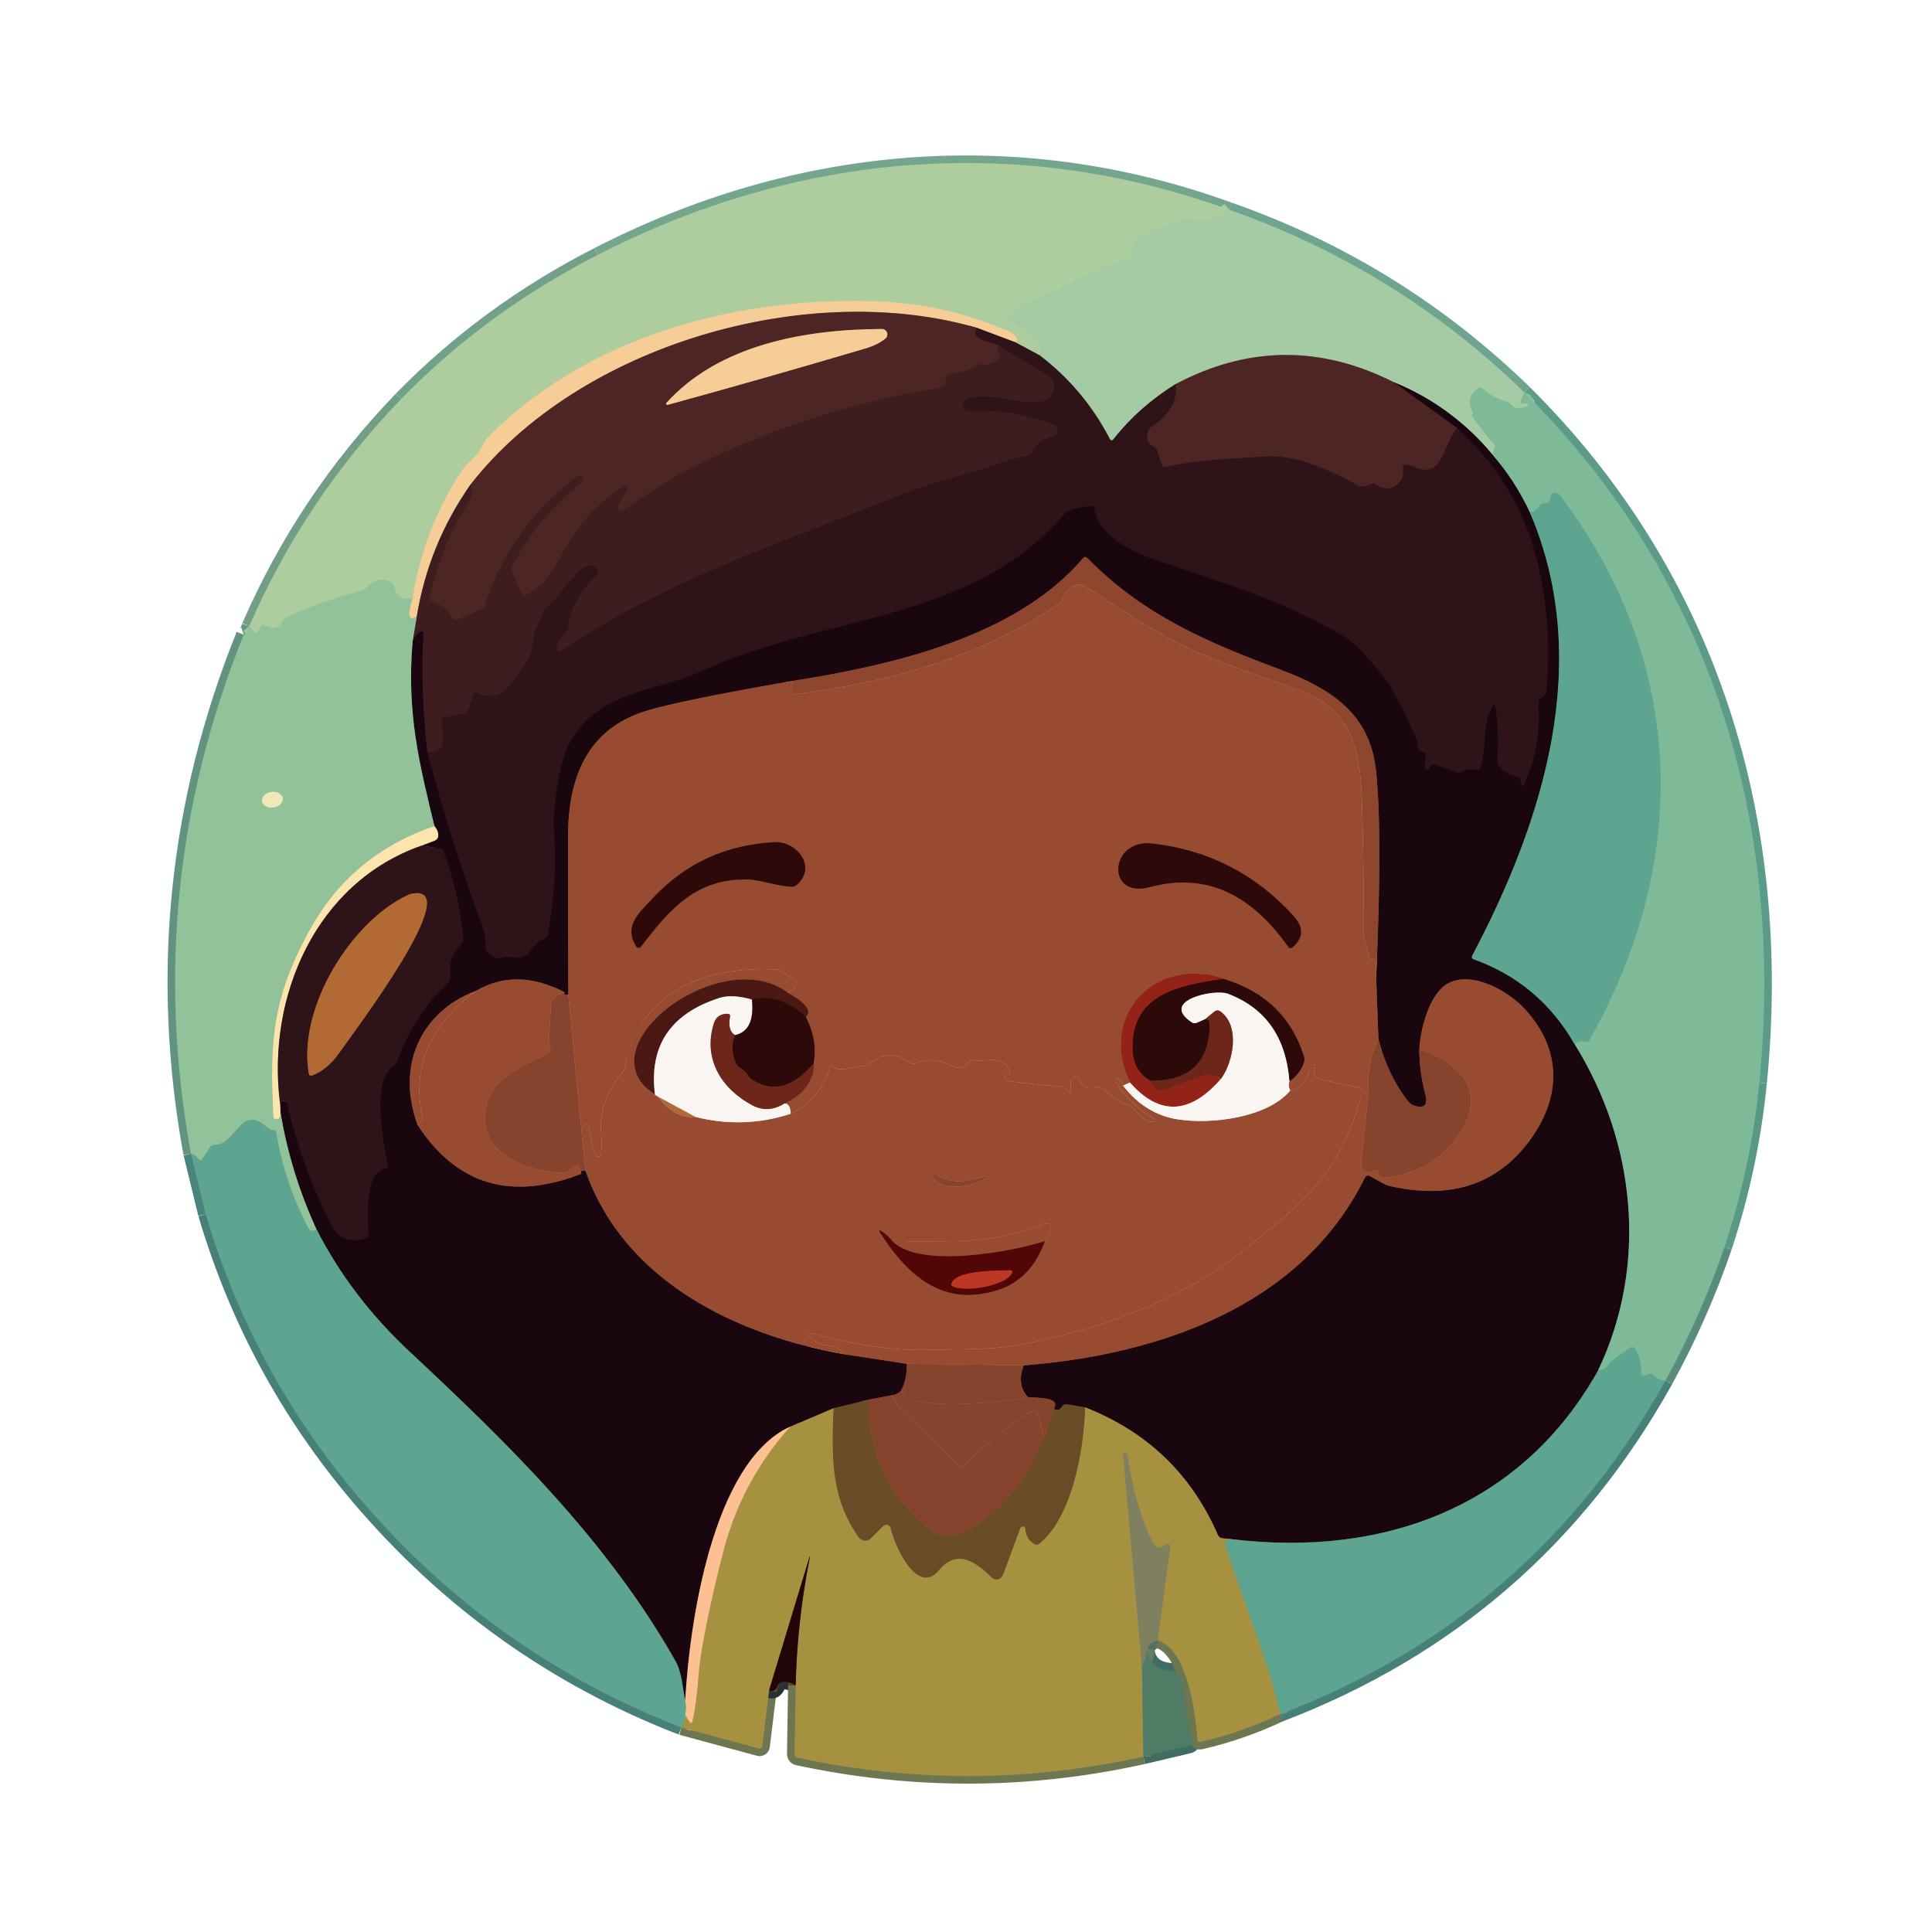 <svg width="256" height="256" viewBox="0 0 256 256" fill="none" xmlns="http://www.w3.org/2000/svg">
<path d="M53.178 52.841C44.612 61.727 37.895 71.772 33.026 82.977" stroke="#729E86" stroke-width="2"/>
<path d="M33.026 82.977C32.791 83.639 32.546 84.012 32.29 84.097" stroke="#639884" stroke-width="2"/>
<path d="M79.193 33.777C69.359 38.801 60.687 45.156 53.177 52.841" stroke="#72A189" stroke-width="2"/>
<path d="M233.122 143.481C236.522 109.041 226.794 76.585 201.994 51.993" stroke="#5C9B8A" stroke-width="2"/>
<path d="M201.993 51.993C190.761 41.071 177.729 33.007 162.897 27.801" stroke="#6FA490" stroke-width="2"/>
<path d="M162.898 27.801C134.818 17.609 105.53 20.241 79.194 33.777" stroke="#74A58D" stroke-width="2"/>
<path d="M162.897 27.801C161.271 29.119 159.543 29.505 157.713 28.961C157.479 28.892 157.247 28.9 157.017 28.985L150.617 31.353C150.34 31.455 150.201 31.652 150.201 31.945C150.201 33.433 149.553 34.377 148.257 34.777C144.081 36.073 140.209 38.417 136.129 40.105C135.313 40.441 134.519 41.169 133.745 42.289C133.596 42.503 133.647 42.649 133.897 42.729C134.943 43.06 135.855 43.628 136.633 44.433C136.665 44.471 136.681 44.516 136.681 44.569C136.676 44.639 136.665 44.708 136.649 44.777C136.607 44.916 136.657 44.985 136.801 44.985C137.993 44.985 138.513 46.913 137.761 47.089" stroke="#AACCA2" stroke-width="2"/>
<path d="M137.762 47.089L134.594 45.377" stroke="#6E705C" stroke-width="2"/>
<path d="M134.593 45.377C135.473 44.273 133.033 43.697 132.289 43.385C127.111 41.209 121.441 40.049 115.281 39.905C96.953 39.481 77.793 44.713 64.697 57.897C64.415 58.185 64.127 58.639 63.833 59.257C63.225 60.545 61.817 61.393 61.225 62.297C57.833 67.481 55.649 73.148 54.673 79.297" stroke="#D3CD9B" stroke-width="2"/>
<path d="M54.674 79.297C53.186 79.452 52.391 78.967 52.29 77.841C52.278 77.71 52.234 77.585 52.163 77.475C52.092 77.365 51.995 77.273 51.882 77.209C50.687 76.537 49.634 76.713 48.722 77.737C48.546 77.935 48.333 78.079 48.082 78.169C47.698 78.305 37.394 81.209 37.266 82.625C37.25 82.86 37.13 83.012 36.906 83.081C36.293 83.279 35.695 83.207 35.114 82.865C34.853 82.716 34.653 82.775 34.514 83.041L34.25 83.521C34.047 83.905 33.807 83.929 33.53 83.593L33.026 82.977" stroke="#A0C89C" stroke-width="2"/>
<path d="M201.994 51.993L201.578 52.945C201.434 53.292 201.548 53.465 201.922 53.465H202.29C202.333 53.468 202.374 53.485 202.406 53.514C202.438 53.543 202.46 53.581 202.467 53.624C202.474 53.667 202.467 53.71 202.447 53.748C202.426 53.786 202.393 53.816 202.354 53.833C201.372 54.196 200.692 54.143 200.314 53.673C200.138 53.449 199.911 53.3 199.634 53.225C198.439 52.9 197.383 52.324 196.466 51.497C196.263 51.311 196.05 51.3 195.826 51.465C194.658 52.329 194.444 53.415 195.186 54.721C195.218 54.78 195.212 54.833 195.17 54.881C195.111 54.94 195.063 54.991 195.026 55.033C195.02 55.04 195.018 55.049 195.018 55.057C195.018 55.066 195.02 55.074 195.026 55.081C195.959 56.404 196.948 57.676 197.994 58.897C198.159 59.089 198.18 59.297 198.058 59.521C197.924 59.761 197.852 60.036 197.842 60.345" stroke="#92C39F" stroke-width="2"/>
<path d="M197.842 60.345C194.247 56.009 189.868 52.78 184.706 50.657" stroke="#60695A" stroke-width="2"/>
<path d="M184.706 50.657C174.999 45.756 165.367 45.831 155.81 50.881" stroke="#797865" stroke-width="2"/>
<path d="M155.81 50.881C152.54 52.897 149.791 55.329 147.562 58.177C147.364 58.433 147.191 58.417 147.042 58.129C144.727 53.708 141.634 50.028 137.762 47.089" stroke="#6A6F5F" stroke-width="2"/>
<path d="M134.594 45.377L129.521 43.465" stroke="#937058" stroke-width="2"/>
<path d="M129.522 43.465C107.098 36.945 76.858 45.641 62.386 64.161" stroke="#A2795E" stroke-width="2"/>
<path d="M62.386 64.161C58.663 69.431 56.274 75.287 55.218 81.729" stroke="#9B755B" stroke-width="2"/>
<path d="M55.218 81.729C54.108 82.407 53.927 81.596 54.674 79.297" stroke="#C4C898" stroke-width="2"/>
<path d="M129.521 43.465C128.257 44.937 131.409 45.297 132.329 45.793" stroke="#3D1C1F" stroke-width="2"/>
<path d="M132.33 45.793C132.175 46.129 132.204 46.511 132.418 46.937C132.471 47.044 132.489 47.164 132.469 47.282C132.449 47.4 132.392 47.509 132.306 47.593C131.671 48.223 130.916 48.444 130.042 48.257C129.834 48.215 129.642 48.252 129.466 48.369C128.452 49.031 127.324 49.388 126.082 49.441C125.922 49.449 125.769 49.508 125.647 49.609C125.524 49.71 125.438 49.847 125.402 50.001L125.194 50.865C125.163 50.993 125.095 51.109 125 51.199C124.905 51.288 124.786 51.348 124.658 51.369C112.834 53.268 101.602 56.921 90.962 62.329C88.17 63.745 85.329 65.897 82.466 67.633C82.383 67.686 82.285 67.71 82.187 67.7C82.09 67.689 81.999 67.646 81.929 67.577C81.859 67.508 81.815 67.418 81.803 67.32C81.792 67.223 81.814 67.125 81.865 67.041L83.106 64.889C83.149 64.82 83.166 64.738 83.156 64.657C83.145 64.577 83.107 64.502 83.047 64.447C82.988 64.391 82.911 64.358 82.83 64.352C82.748 64.347 82.668 64.37 82.602 64.417C78.45 67.249 76.177 70.009 73.938 74.433C72.993 76.289 71.586 77.764 69.714 78.857C69.662 78.888 69.603 78.907 69.543 78.914C69.483 78.92 69.422 78.914 69.364 78.895C69.305 78.876 69.252 78.845 69.206 78.805C69.16 78.763 69.123 78.713 69.097 78.657L67.817 75.753C67.711 75.503 67.719 75.257 67.841 75.017C70.124 70.692 73.18 67.017 77.01 63.993C77.117 63.909 77.19 63.788 77.216 63.654C77.243 63.519 77.22 63.378 77.153 63.257C76.993 62.975 76.751 62.953 76.425 63.193C70.57 67.561 66.511 73.236 64.249 80.217C64.175 80.452 64.023 80.623 63.794 80.729L60.697 82.105C60.543 82.173 60.368 82.179 60.211 82.123C60.053 82.066 59.923 81.951 59.849 81.801C59.316 80.724 58.471 80.028 57.314 79.713C56.999 79.628 56.876 79.425 56.946 79.105C57.943 74.481 59.721 70.193 62.282 66.241C62.586 65.777 62.62 65.084 62.386 64.161" stroke="#452122" stroke-width="2"/>
<path d="M117.314 44.865C117.429 44.773 117.513 44.648 117.554 44.506C117.594 44.364 117.589 44.212 117.538 44.073C117.488 43.933 117.396 43.812 117.274 43.726C117.152 43.64 117.007 43.594 116.858 43.593C106.642 43.641 95.29 45.665 88.298 53.393C88.277 53.419 88.265 53.451 88.263 53.484C88.261 53.517 88.269 53.55 88.287 53.578C88.305 53.606 88.33 53.628 88.361 53.641C88.391 53.654 88.425 53.657 88.458 53.649C97.215 51.244 105.938 48.756 114.626 46.185C115.735 45.86 116.631 45.42 117.314 44.865Z" stroke="#A2795E" stroke-width="2"/>
<path d="M155.81 50.881C156.06 53.063 154.996 54.943 152.618 56.521C152.38 56.682 152.207 56.92 152.13 57.193C151.863 58.185 152.106 58.844 152.858 59.169C152.963 59.214 153.058 59.282 153.137 59.367C153.215 59.453 153.276 59.554 153.314 59.665L153.946 61.545C153.982 61.657 154.06 61.75 154.164 61.806C154.268 61.863 154.39 61.878 154.506 61.849C158.818 60.857 162.962 60.833 167.482 60.473C171.626 60.153 176.034 62.201 179.906 64.297C180.362 64.545 181.202 64.425 181.642 64.137C181.828 64.02 182.012 64.02 182.194 64.137C183.554 65.039 184.69 64.881 185.602 63.665C185.794 63.409 185.89 63.121 185.89 62.801V61.945C185.89 61.663 186.031 61.537 186.314 61.569C186.81 61.633 187.29 61.764 187.754 61.961C191.226 63.441 191.29 58.457 193.13 56.721" stroke="#3D1C1F" stroke-width="2"/>
<path d="M193.129 56.721C198.025 61.297 201.351 66.479 203.105 72.266C204.929 78.271 205.532 84.74 204.913 91.674C204.892 91.855 204.809 92.001 204.665 92.114L204.217 92.442C203.945 92.639 203.823 92.906 203.849 93.242C204.132 96.98 203.5 100.548 201.953 103.946C201.799 104.282 201.679 104.268 201.593 103.905L201.417 103.177C201.38 103.012 201.279 102.919 201.113 102.897C200.132 102.769 199.295 102.324 198.601 101.561C198.521 101.473 198.459 101.369 198.421 101.255C198.382 101.141 198.367 101.019 198.377 100.897C198.564 98.481 198.489 96.068 198.153 93.657C198.095 93.247 197.967 93.223 197.769 93.585C196.257 96.338 197.137 99.082 196.153 101.705C196.063 101.961 195.884 102.058 195.617 101.994C194.956 101.828 194.308 101.94 193.673 102.329C193.46 102.463 193.233 102.484 192.993 102.394L190.193 101.305C189.815 101.161 189.58 101.287 189.489 101.682C189.468 101.794 189.401 101.884 189.289 101.953C188.964 102.167 188.809 102.079 188.825 101.689L188.873 100.041C188.879 99.839 188.783 99.713 188.585 99.665C188.009 99.537 187.761 99.271 187.841 98.865C187.889 98.615 187.861 98.356 187.761 98.121C186.727 95.631 185.527 93.228 184.161 90.913C183.209 89.29 179.801 85.346 178.241 84.418C169.849 79.433 161.417 77.073 152.689 74.025C149.793 73.01 145.385 70.834 145.033 67.353C145.012 67.156 144.9 67.063 144.697 67.073C142.767 67.191 141.535 67.559 141.001 68.177C128.673 82.505 109.113 81.466 93.169 88.858C86.713 91.85 79.121 91.37 75.297 98.809C74.097 101.145 73.218 107.185 73.409 109.825C73.746 114.524 73.471 119.204 72.585 123.865C72.537 124.127 72.388 124.303 72.138 124.394C70.082 125.162 70.457 127.481 67.561 126.801C67.305 126.743 67.052 126.756 66.802 126.841C65.911 127.151 65.156 126.911 64.537 126.122C64.362 125.892 64.284 125.634 64.305 125.346C64.37 124.492 64.209 123.551 63.825 122.522C61.271 115.738 58.857 108.073 56.585 99.529" stroke="#240D14" stroke-width="2"/>
<path d="M56.585 99.529C58.372 100.132 59.007 98.841 58.489 95.657C58.436 95.316 58.578 95.113 58.913 95.049L61.673 94.505C61.729 94.494 61.781 94.468 61.823 94.432C61.865 94.395 61.896 94.349 61.913 94.297L62.754 92.057C62.855 91.78 63.039 91.7 63.306 91.817C66.457 93.209 67.617 90.761 69.321 88.337C70.159 87.137 70.631 85.772 70.737 84.241C70.753 84.008 70.81 83.778 70.906 83.561L72.114 80.873C72.22 80.639 72.375 80.447 72.577 80.297C74.161 79.161 76.882 74.329 78.609 74.929C78.745 74.977 78.866 75.058 78.962 75.165C79.057 75.272 79.124 75.401 79.156 75.541C79.188 75.681 79.184 75.826 79.145 75.964C79.105 76.102 79.031 76.228 78.929 76.329C77.041 78.217 75.57 80.465 75.305 83.049C75.186 84.273 73.746 84.441 73.809 85.969C73.811 86.031 73.829 86.09 73.862 86.142C73.896 86.194 73.942 86.236 73.998 86.263C74.053 86.291 74.115 86.304 74.178 86.3C74.241 86.296 74.301 86.276 74.353 86.241C87.505 77.313 101.633 72.569 118.241 66.001C121.793 64.599 125.423 63.425 129.129 62.481C131.329 61.921 133.609 60.809 136.081 60.377C136.364 60.324 136.572 60.172 136.705 59.921C137.313 58.785 138.244 58.081 139.497 57.809C139.666 57.774 139.819 57.685 139.933 57.556C140.047 57.427 140.117 57.265 140.131 57.093C140.145 56.921 140.104 56.75 140.013 56.603C139.922 56.457 139.786 56.344 139.625 56.281C136.052 54.884 132.319 54.276 128.425 54.457C128.246 54.468 128.069 54.417 127.923 54.312C127.778 54.207 127.673 54.055 127.626 53.881C127.579 53.707 127.593 53.522 127.666 53.356C127.739 53.19 127.866 53.053 128.025 52.969C130.849 51.489 135.857 54.089 138.449 53.049C138.771 52.92 139.057 52.708 139.275 52.437C139.492 52.166 139.633 51.846 139.682 51.512C139.731 51.179 139.686 50.846 139.552 50.549C139.417 50.253 139.199 50.005 138.921 49.833L132.329 45.793" stroke="#36181C" stroke-width="2"/>
<path d="M56.585 99.529C56.004 94.159 55.839 88.988 56.089 84.017C56.111 83.676 55.961 83.567 55.641 83.689C55.353 83.796 55.031 84.212 54.673 84.937" stroke="#2C1217" stroke-width="2"/>
<path d="M54.673 84.937L55.217 81.729" stroke="#68705C" stroke-width="2"/>
<path d="M184.706 50.657L193.13 56.721" stroke="#33161A" stroke-width="2"/>
<path d="M197.841 60.345C199.777 62.564 201.407 65.084 202.729 67.905" stroke="#4C6054" stroke-width="2"/>
<path d="M202.73 67.906C211.154 87.706 204.522 108.737 195.09 126.601C194.956 126.852 195.026 127.025 195.298 127.121C201.047 129.18 205.49 132.913 208.626 138.321" stroke="#3C5550" stroke-width="2"/>
<path d="M208.626 138.321C216.714 151.305 218.442 167.497 211.77 181.569" stroke="#4C6054" stroke-width="2"/>
<path d="M211.77 181.569C201.666 199.633 183.402 206.361 163.298 203.961" stroke="#3C5550" stroke-width="2"/>
<path d="M163.298 203.961L161.994 203.841C161.701 203.815 161.495 203.665 161.378 203.393C157.874 195.335 152.013 189.7 143.794 186.489" stroke="#604C28" stroke-width="2"/>
<path d="M143.793 186.489L141.393 186.073C141.105 186.025 140.881 186.121 140.721 186.361C140.364 186.9 140.007 186.988 139.649 186.625" stroke="#42291A" stroke-width="2"/>
<path d="M139.649 186.625C140.569 185.097 137.481 185.249 136.153 185.113" stroke="#7E422B" stroke-width="2"/>
<path d="M136.154 185.113C135.178 183.935 135.007 182.537 135.642 180.921" stroke="#753C31" stroke-width="2"/>
<path d="M135.642 180.921C153.274 179.545 172.354 173.241 180.826 156.097C180.996 155.745 181.252 155.665 181.594 155.857L183.41 156.857C183.666 157.001 183.935 157.105 184.218 157.169C192.308 158.988 198.506 156.916 202.81 150.953C206.97 145.185 206.89 138.969 202.05 133.705C199.842 131.313 195.154 128.649 191.962 130.257C189.394 131.553 188.194 136.449 188.074 139.001" stroke="#894E3A" stroke-width="2"/>
<path d="M188.073 139.001C188.073 141.028 188.327 142.988 188.833 144.881C189.26 146.455 188.74 146.983 187.273 146.465C187.054 146.387 186.86 146.252 186.713 146.073C184.927 143.892 183.572 141.127 182.649 137.777" stroke="#824534" stroke-width="2"/>
<path d="M182.649 137.777L182.345 129.473" stroke="#8B5D48" stroke-width="2"/>
<path d="M182.346 129.473C182.922 116.78 182.914 107.647 182.322 102.073C181.538 94.737 176.618 91.337 169.722 88.753C159.954 85.089 151.538 81.553 144.09 73.953C143.887 73.751 143.695 73.756 143.514 73.969C134.658 84.345 118.522 88.089 105.058 90.225" stroke="#894E3A" stroke-width="2"/>
<path d="M105.057 90.225C94.903 91.991 88.377 93.329 85.481 94.241C77.633 96.721 75.273 103.297 75.273 110.865C75.273 117.863 75.284 124.844 75.305 131.809" stroke="#8B5D48" stroke-width="2"/>
<path d="M75.306 131.809C74.906 131.905 74.73 131.793 74.778 131.473" stroke="#824534" stroke-width="2"/>
<path d="M74.777 131.473C70.5 129.255 66.569 129.212 62.985 131.345" stroke="#894E3A" stroke-width="2"/>
<path d="M62.986 131.345C55.522 134.217 52.498 141.497 55.37 149.121" stroke="#896A53" stroke-width="2"/>
<path d="M55.37 149.121C60.548 157.02 67.77 159.153 77.034 155.521" stroke="#894E3A" stroke-width="2"/>
<path d="M77.034 155.521C76.842 155.217 77.018 155.068 77.562 155.073" stroke="#824534" stroke-width="2"/>
<path d="M77.561 155.073C82.665 169.673 97.394 176.881 111.898 179.449" stroke="#8B6351" stroke-width="2"/>
<path d="M111.897 179.449L120.169 180.713" stroke="#894E3A" stroke-width="2"/>
<path d="M120.169 180.713C120.191 182.004 119.94 183.183 119.417 184.249" stroke="#753C31" stroke-width="2"/>
<path d="M119.418 184.249C119.06 184.66 118.626 184.873 118.114 184.889" stroke="#7E422B" stroke-width="2"/>
<path d="M118.114 184.889L115.082 185.465" stroke="#854A30" stroke-width="2"/>
<path d="M115.081 185.465L110.441 186.609" stroke="#42291A" stroke-width="2"/>
<path d="M110.441 186.609L104.673 189.057" stroke="#604C28" stroke-width="2"/>
<path d="M104.674 189.057C94.354 193.801 91.354 215.289 90.794 225.297" stroke="#8B6351" stroke-width="2"/>
<path d="M90.793 225.297C90.401 223.513 90.393 221.673 89.481 220.057C80.433 204.041 67.073 191.033 54.265 179.089C49.103 174.268 44.988 168.86 41.921 162.865" stroke="#3C5550" stroke-width="2"/>
<path d="M41.922 162.865C39.671 157.953 38.084 152.812 37.162 147.441" stroke="#566454" stroke-width="2"/>
<path d="M37.161 147.441L37.089 146.097" stroke="#8B755E" stroke-width="2"/>
<path d="M37.089 146.097C37.212 145.948 37.364 145.871 37.545 145.865C37.658 145.86 37.769 145.895 37.859 145.964C37.949 146.032 38.014 146.13 38.041 146.241C39.337 151.847 41.295 157.196 43.913 162.289C44.881 164.177 46.457 164.657 48.385 164.137C48.689 164.057 48.836 163.86 48.825 163.545C48.753 161.033 48.217 155.441 51.041 154.817C51.097 154.806 51.15 154.784 51.198 154.751C51.245 154.719 51.285 154.678 51.316 154.629C51.348 154.581 51.369 154.527 51.38 154.47C51.39 154.413 51.389 154.354 51.377 154.297C50.665 150.865 49.225 143.049 52.217 141.169C52.42 141.047 52.559 140.873 52.633 140.649C54.052 136.596 56.316 133.105 59.425 130.177C59.644 129.975 59.729 129.727 59.681 129.433C59.404 127.737 59.889 126.284 61.137 125.073C61.227 124.986 61.296 124.88 61.339 124.764C61.382 124.648 61.398 124.524 61.385 124.401C61.039 120.401 60.161 116.532 58.753 112.793C58.673 112.585 58.524 112.465 58.305 112.433L55.817 112.065" stroke="#240D14" stroke-width="2"/>
<path d="M55.817 112.065L57.617 111.377C57.744 111.327 57.854 111.241 57.935 111.131C58.016 111.02 58.064 110.89 58.073 110.753C58.095 110.311 57.924 109.881 57.561 109.465" stroke="#8B755E" stroke-width="2"/>
<path d="M57.562 109.465C55.545 101.113 53.865 94.513 54.673 84.937" stroke="#566454" stroke-width="2"/>
<path d="M233.121 143.481C232.38 150.921 230.841 158.175 228.505 165.241" stroke="#5A9886" stroke-width="2"/>
<path d="M228.505 165.241C226.415 171.337 223.809 177.233 220.689 182.929" stroke="#588B7C" stroke-width="2"/>
<path d="M220.69 182.929C220.05 182.951 219.532 182.716 219.138 182.225C218.978 182.028 218.78 181.972 218.546 182.057L217.978 182.273C217.919 182.294 217.857 182.3 217.795 182.291C217.734 182.283 217.676 182.259 217.625 182.223C217.575 182.187 217.534 182.139 217.506 182.084C217.479 182.029 217.465 181.967 217.466 181.905C217.498 180.711 217.212 179.639 216.61 178.689C216.45 178.449 216.252 178.412 216.018 178.577L213.578 180.321C213.418 180.433 213.287 180.577 213.186 180.753C212.892 181.265 212.42 181.537 211.77 181.569" stroke="#6EAF95" stroke-width="2"/>
<path d="M208.625 138.321C208.999 138.012 209.463 137.911 210.017 138.017C210.3 138.071 210.511 137.975 210.65 137.729C224.09 113.937 223.409 87.601 206.617 65.537C206.534 65.429 206.419 65.349 206.287 65.309C206.156 65.27 206.016 65.272 205.886 65.316C205.757 65.36 205.644 65.444 205.564 65.555C205.484 65.667 205.441 65.8 205.442 65.937C205.442 66.481 205.178 66.729 204.65 66.681C204.383 66.66 204.18 66.764 204.042 66.993C203.695 67.548 203.257 67.852 202.729 67.905" stroke="#6EAF95" stroke-width="2"/>
<path d="M182.346 129.473L182.298 127.417C182.292 127.204 182.188 127.084 181.986 127.057L181.73 127.025C181.468 126.988 181.332 126.839 181.322 126.577C181.274 125.497 180.698 124.673 180.706 123.657C180.727 117.812 180.644 111.961 180.458 106.105C180.226 98.809 178.858 93.681 171.818 91.297C166.98 89.66 162.799 88.116 159.274 86.665C153.858 84.433 148.738 80.817 143.594 77.585C143.373 77.447 143.106 77.401 142.85 77.457C141.788 77.692 141.111 78.305 140.818 79.297C140.738 79.575 140.578 79.796 140.338 79.961C130.418 86.913 117.618 90.433 105.37 91.985C105.167 92.012 105.066 91.921 105.066 91.713L105.058 90.225" stroke="#FAA472" stroke-width="2"/>
<path d="M57.562 109.465C50.106 112.025 44.532 116.721 40.842 123.553C36.17 132.209 35.65 137.953 36.242 148.057C36.247 148.164 36.303 148.223 36.41 148.233L36.61 148.265C36.866 148.297 37.018 148.185 37.066 147.929L37.162 147.441" stroke="#C7D3A3" stroke-width="2"/>
<path d="M41.922 162.865C41.804 162.988 41.655 163.063 41.474 163.089C41.197 163.121 40.991 163.012 40.858 162.761C38.751 158.729 37.322 154.465 36.57 149.969C36.548 149.841 36.474 149.777 36.346 149.777C36.026 149.783 35.717 149.655 35.418 149.393C31.77 146.193 31.402 151.681 28.426 151.705C28.17 151.705 27.97 151.815 27.826 152.033L26.778 153.593C26.618 153.833 26.453 153.836 26.282 153.601C26.01 153.233 25.682 152.988 25.298 152.865" stroke="#77B395" stroke-width="2"/>
<path d="M25.298 152.865C20.988 129.297 23.319 106.375 32.29 84.097" stroke="#629380" stroke-width="2"/>
<path d="M37.46 105.772C37.44 105.637 37.385 105.508 37.299 105.393C37.212 105.278 37.094 105.179 36.953 105.102C36.812 105.025 36.651 104.971 36.477 104.943C36.303 104.915 36.121 104.914 35.941 104.94C35.578 104.992 35.245 105.151 35.016 105.381C34.787 105.611 34.681 105.894 34.72 106.167C34.739 106.302 34.794 106.431 34.881 106.546C34.968 106.661 35.085 106.76 35.226 106.837C35.367 106.914 35.529 106.968 35.703 106.996C35.876 107.024 36.058 107.025 36.238 106.999C36.601 106.946 36.934 106.788 37.163 106.558C37.392 106.328 37.499 106.045 37.46 105.772Z" stroke="#C1D5A9" stroke-width="2"/>
<path d="M182.65 137.777C181.61 139.644 181.18 141.884 181.362 144.497" stroke="#F39B6D" stroke-width="2"/>
<path d="M181.361 144.497C181.009 144.817 180.681 144.996 180.377 145.033" stroke="#FAA472" stroke-width="2"/>
<path d="M180.378 145.033L180.458 144.625C180.522 144.332 180.404 144.159 180.106 144.105C178.367 143.78 176.65 143.415 174.954 143.009C174.802 142.974 174.66 142.906 174.538 142.81C174.416 142.714 174.316 142.592 174.246 142.453C174.176 142.314 174.137 142.162 174.132 142.006C174.127 141.851 174.156 141.696 174.218 141.553C174.378 141.18 174.287 141.023 173.946 141.081C173.706 141.129 173.57 141.273 173.538 141.513C173.324 143.055 172.463 144.055 170.954 144.513" stroke="#FCBA8A" stroke-width="2"/>
<path d="M170.954 144.513C170.735 144.076 170.703 143.671 170.858 143.297" stroke="#FAD4BA" stroke-width="2"/>
<path d="M170.857 143.297C171.817 142.62 172.46 141.772 172.785 140.753C172.871 140.492 172.871 140.233 172.785 139.977C171.143 134.777 167.599 131.356 162.153 129.713" stroke="#945E45" stroke-width="2"/>
<path d="M162.154 129.713C153.146 126.537 145.458 134.569 149.722 143.441" stroke="#C76B4C" stroke-width="2"/>
<path d="M149.722 143.441L148.81 143.857" stroke="#FAD4BA" stroke-width="2"/>
<path d="M148.81 143.857C148.682 143.543 148.548 143.295 148.41 143.113C148.365 143.049 148.297 143.004 148.219 142.99C148.142 142.976 148.062 142.993 147.998 143.037C147.933 143.082 147.888 143.15 147.874 143.228C147.86 143.305 147.877 143.385 147.922 143.449C149.164 145.417 150.783 146.985 152.778 148.153C153.242 148.425 153.204 148.583 152.666 148.625C151.058 148.753 150.586 146.553 149.082 146.265C148.831 146.217 148.602 146.119 148.394 145.969L145.962 144.201C145.759 144.052 145.532 144.012 145.282 144.081C144.194 144.396 143.423 144.039 142.97 143.009C142.919 142.89 142.829 142.793 142.714 142.734C142.6 142.674 142.468 142.657 142.341 142.684C142.214 142.711 142.1 142.782 142.018 142.883C141.936 142.985 141.89 143.111 141.89 143.241V144.465C141.89 144.796 141.772 144.847 141.538 144.617L141.202 144.273C141.01 144.087 140.761 143.974 140.498 143.953C138.103 143.788 135.738 143.54 133.402 143.209C133.327 143.198 133.259 143.164 133.205 143.111C133.152 143.058 133.117 142.99 133.105 142.916C133.094 142.841 133.106 142.765 133.141 142.699C133.175 142.632 133.23 142.578 133.298 142.545L133.658 142.377C133.866 142.281 133.922 142.129 133.826 141.921C132.746 139.633 130.906 140.801 129.042 140.465C128.919 140.442 128.792 140.452 128.675 140.496C128.558 140.54 128.455 140.615 128.378 140.713C127.738 141.508 127.039 141.705 126.282 141.305C124.484 140.351 122.836 140.217 121.338 140.905C121.226 140.956 121.104 140.977 120.983 140.966C120.862 140.954 120.747 140.912 120.65 140.841C118.719 139.439 116.871 139.495 115.106 141.009C114.935 141.153 114.738 141.225 114.514 141.225C113.506 141.233 110.914 142.233 110.33 141.225C110.218 141.028 110.13 141.039 110.066 141.257C109.207 144.201 107.442 146.308 104.77 147.577" stroke="#FCBA8A" stroke-width="2"/>
<path d="M104.769 147.577C104.743 146.649 104.466 146.196 103.938 146.217" stroke="#FAD4BA" stroke-width="2"/>
<path d="M103.938 146.217C106.551 145.023 107.844 143.241 107.817 140.873" stroke="#B46D4D" stroke-width="2"/>
<path d="M107.817 140.873C108.175 138.836 107.828 136.793 106.777 134.745" stroke="#945E45" stroke-width="2"/>
<path d="M106.778 134.745C107.567 133.935 106.751 132.847 104.33 131.481" stroke="#A4664A" stroke-width="2"/>
<path d="M104.33 131.481C104.932 131.332 105.306 131.02 105.45 130.545C105.54 130.236 105.45 129.991 105.178 129.809L103.57 128.713C103.346 128.559 103.095 128.473 102.818 128.457C93.378 127.961 84.77 131.369 82.81 141.409C82.762 141.655 82.655 141.873 82.49 142.065C80.426 144.529 79.476 147.079 79.642 149.713C79.732 151.089 79.732 152.161 79.642 152.929C79.632 153.014 79.593 153.092 79.533 153.152C79.472 153.211 79.394 153.249 79.309 153.258C79.225 153.268 79.14 153.248 79.068 153.203C78.996 153.158 78.942 153.089 78.914 153.009C78.492 151.831 78.204 150.633 78.05 149.417C78.012 149.156 77.863 149.036 77.602 149.057C77.426 149.079 77.223 149.167 76.994 149.321" stroke="#FCBA8A" stroke-width="2"/>
<path d="M76.994 149.321L75.306 131.809" stroke="#F39B6D" stroke-width="2"/>
<path d="M86.594 118.905C84.506 121.129 82.666 122.681 84.274 125.393C84.307 125.451 84.354 125.499 84.411 125.534C84.468 125.569 84.532 125.589 84.6 125.593C84.667 125.597 84.734 125.584 84.796 125.557C84.857 125.529 84.912 125.486 84.954 125.433C88.834 120.321 92.29 116.425 99.01 116.537C100.722 116.569 102.842 117.401 104.874 117.505C105.146 117.521 105.386 117.436 105.594 117.249C108.314 114.817 105.53 111.441 102.666 111.585C96.239 111.911 90.882 114.351 86.594 118.905Z" stroke="#945E45" stroke-width="2"/>
<path d="M152.698 111.761C146.97 111.097 146.482 119.129 152.346 117.553C160.322 115.409 166.146 119.065 170.682 125.441C170.858 125.687 171.06 125.711 171.29 125.513C172.74 124.26 172.78 122.876 171.41 121.361C166.375 115.82 160.138 112.62 152.698 111.761Z" stroke="#945E45" stroke-width="2"/>
<path d="M25.298 152.865L27.25 160.865" stroke="#48847C" stroke-width="2"/>
<path d="M55.818 112.065C41.842 116.977 35.354 132.041 37.09 146.097" stroke="#957C63" stroke-width="2"/>
<path d="M54.098 118.569C46.506 122.089 39.458 133.497 40.898 142.177C40.951 142.503 41.13 142.604 41.434 142.481C42.778 141.943 43.951 140.953 44.954 139.513C46.794 136.857 62.05 116.801 54.482 118.441C54.349 118.468 54.22 118.511 54.098 118.569Z" stroke="#703F27" stroke-width="2"/>
<path d="M104.33 131.481C95.266 124.881 76.706 139.193 87.106 145.209" stroke="#A46C53" stroke-width="2"/>
<path d="M87.106 145.209C88.62 147.273 90.295 148.201 92.129 147.993" stroke="#D79564" stroke-width="2"/>
<path d="M92.13 147.993C96.423 149.071 100.637 148.932 104.77 147.577" stroke="#FADBC3" stroke-width="2"/>
<path d="M148.81 143.857C150.767 146.369 153.172 147.855 156.026 148.313C160.346 149.009 167.858 148.169 170.954 144.513" stroke="#FADBC3" stroke-width="2"/>
<path d="M180.378 145.033C177.81 155.225 172.666 159.425 164.642 165.801C156.41 172.337 145.69 176.153 135.482 178.129C131.658 178.873 127.434 178.745 123.402 178.857C117.682 179.017 112.93 178.065 107.594 176.681C107.536 176.666 107.475 176.669 107.419 176.692C107.364 176.714 107.317 176.754 107.286 176.806C107.255 176.858 107.241 176.918 107.246 176.979C107.251 177.041 107.274 177.099 107.314 177.145C107.735 177.636 108.276 177.975 108.938 178.161C109.146 178.22 109.356 178.252 109.57 178.257C110.476 178.268 111.252 178.665 111.898 179.449" stroke="#FAAB7C" stroke-width="2"/>
<path d="M77.562 155.073L76.994 149.321" stroke="#F3A276" stroke-width="2"/>
<path d="M130.481 155.921C127.921 156.433 126.753 157.129 123.865 155.569C123.817 155.543 123.761 155.533 123.707 155.542C123.652 155.55 123.602 155.577 123.564 155.617C123.526 155.658 123.503 155.71 123.499 155.765C123.494 155.82 123.507 155.875 123.537 155.921C124.929 158.097 128.745 157.185 130.577 156.177C131.1 155.884 131.068 155.799 130.481 155.921Z" stroke="#E69973" stroke-width="2"/>
<path d="M118.313 164.537C117.972 164.068 117.508 163.628 116.921 163.217C116.452 162.892 116.372 162.969 116.681 163.449C120.289 169.025 124.849 173.153 132.025 170.985C135.108 170.057 137.247 167.881 138.441 164.457" stroke="#A7634D" stroke-width="2"/>
<path d="M138.441 164.457C138.969 163.748 139.236 163.364 139.241 163.305C139.401 162.233 138.975 161.892 137.961 162.281C130.569 165.129 125.673 164.305 118.313 164.537" stroke="#F3A276" stroke-width="2"/>
<path d="M138.441 164.457C134.105 165.865 121.985 168.121 118.313 164.537" stroke="#9E4530" stroke-width="2"/>
<path d="M162.154 129.713C155.986 130.569 149.882 131.849 150.09 139.049C150.143 140.937 150.922 142.316 152.426 143.185" stroke="#601611" stroke-width="2"/>
<path d="M152.426 143.185C152.639 143.777 152.999 144.193 153.506 144.433C153.703 144.524 153.903 144.532 154.106 144.457L159.762 142.377C159.993 142.29 160.248 142.296 160.474 142.393L161.778 142.961" stroke="#802519" stroke-width="2"/>
<path d="M161.778 142.961C157.644 147.703 153.626 147.863 149.722 143.441" stroke="#C68C86" stroke-width="2"/>
<path d="M74.777 131.473C74.185 131.649 73.687 131.959 73.281 132.401C73.116 132.583 73.025 132.799 73.009 133.049L72.753 137.761C72.737 137.989 72.767 138.22 72.841 138.441C73.055 139.076 72.855 139.532 72.241 139.809C68.369 141.561 64.153 143.449 64.265 148.273C64.377 153.377 70.409 155.249 74.441 155.401C74.717 155.412 74.989 155.333 75.217 155.177L76.249 154.481C76.5 154.311 76.671 154.369 76.761 154.657L77.033 155.521" stroke="#F18C5F" stroke-width="2"/>
<path d="M55.37 149.121L55.818 148.593C55.978 148.407 56.031 148.193 55.978 147.953C54.532 141.532 56.868 135.996 62.986 131.345" stroke="#F8B17E" stroke-width="2"/>
<path d="M106.778 134.745C104.5 132.628 102.119 131.863 99.634 132.449" stroke="#3D110E" stroke-width="2"/>
<path d="M99.634 132.449C97.879 131.943 96.434 131.873 95.298 132.241C88.791 134.343 85.956 138.631 86.794 145.105" stroke="#A28783" stroke-width="2"/>
<path d="M86.794 145.105C86.895 145.143 86.999 145.177 87.106 145.209" stroke="#7F4124" stroke-width="2"/>
<path d="M170.858 143.297C170.404 137.425 167.674 133.548 162.666 131.665C160.914 131.009 153.546 132.585 157.922 135.465C158.135 135.604 158.356 135.623 158.586 135.521L159.698 135.033" stroke="#937F7E" stroke-width="2"/>
<path d="M159.698 135.033C160.092 135.044 160.29 135.188 160.29 135.465C160.311 140.687 157.69 143.26 152.426 143.185" stroke="#4D1812" stroke-width="2"/>
<path d="M135.641 180.921L120.169 180.713" stroke="#E4845C" stroke-width="2"/>
<path d="M181.361 144.497L180.361 154.105C180.339 154.312 180.371 154.527 180.454 154.721C180.536 154.915 180.665 155.081 180.825 155.198C180.984 155.315 181.167 155.378 181.351 155.378C181.535 155.379 181.711 155.317 181.857 155.201C182.209 154.929 182.463 155.012 182.617 155.449C182.691 155.659 182.835 155.836 183.024 155.951C183.214 156.066 183.438 156.112 183.657 156.081C188.18 155.441 191.529 153.316 193.705 149.705C197.065 144.129 192.913 140.633 188.073 139.001" stroke="#F18C5F" stroke-width="2"/>
<path d="M161.778 142.961C163.378 140.793 164.41 135.969 161.69 134.001C161.578 133.921 161.443 133.88 161.306 133.884C161.168 133.889 161.036 133.938 160.93 134.025L159.698 135.033" stroke="#B38E87" stroke-width="2"/>
<path d="M99.633 132.449C99.921 135.201 99.175 136.772 97.394 137.161" stroke="#937F7E" stroke-width="2"/>
<path d="M97.394 137.161C96.727 136.761 96.506 135.951 96.73 134.729C96.778 134.463 96.666 134.329 96.394 134.329C95.455 134.335 94.852 134.759 94.586 135.601C93.098 140.345 95.642 144.305 99.674 146.449C101.071 147.196 102.492 147.119 103.938 146.217" stroke="#B38E87" stroke-width="2"/>
<path d="M92.13 147.993L86.794 145.105" stroke="#D5B094" stroke-width="2"/>
<path d="M107.818 140.873C105.108 144.1 102.38 144.82 99.634 143.033C99.404 142.884 99.223 142.689 99.09 142.449C98.855 142.039 98.524 141.724 98.098 141.505C97.868 141.388 97.695 141.215 97.578 140.985C96.938 139.7 96.876 138.425 97.394 137.161" stroke="#4D1812" stroke-width="2"/>
<path d="M90.794 225.297C90.954 225.932 90.957 226.583 90.802 227.249" stroke="#ADB292" stroke-width="2"/>
<path d="M90.802 227.249C90.844 227.708 90.671 228.26 90.282 228.905" stroke="#829B69" stroke-width="2"/>
<path d="M90.281 228.905C73.481 222.388 59.202 212.188 47.441 198.305C38.087 187.265 31.356 174.785 27.25 160.865" stroke="#478079" stroke-width="2"/>
<path d="M90.282 228.905L100.554 231.681C100.604 231.696 100.656 231.699 100.708 231.691C100.759 231.683 100.809 231.663 100.852 231.635C100.895 231.606 100.932 231.568 100.959 231.523C100.986 231.479 101.004 231.429 101.01 231.377L101.914 223.953" stroke="#6C7751" stroke-width="2"/>
<path d="M101.914 223.953C102.41 224.215 102.799 224.004 103.082 223.321C103.194 223.06 103.388 222.908 103.666 222.865C104.151 222.791 104.738 222.943 105.426 223.321" stroke="#2A3135" stroke-width="2"/>
<path d="M105.425 223.321L105.281 232.401C105.279 232.521 105.318 232.638 105.393 232.731C105.467 232.825 105.572 232.889 105.689 232.913C120.991 236.199 136.263 236.148 151.505 232.761" stroke="#6C7751" stroke-width="2"/>
<path d="M151.505 232.761L157.561 231.329C157.876 231.255 158.004 231.06 157.945 230.745L156.529 222.633C156.47 222.293 156.298 221.982 156.041 221.75C155.785 221.518 155.458 221.378 155.113 221.353C153.183 221.204 152.132 220.257 151.961 218.513" stroke="#416C63" stroke-width="2"/>
<path d="M151.962 218.513C152.271 217.857 152.749 217.476 153.394 217.369" stroke="#586E60" stroke-width="2"/>
<path d="M153.394 217.369C157.41 218.497 158.426 227.265 158.666 230.473C158.687 230.751 158.836 230.86 159.114 230.801C162.65 229.996 166.159 228.777 169.642 227.145" stroke="#6C7751" stroke-width="2"/>
<path d="M169.642 227.145C192.004 218.601 209.02 203.863 220.69 182.929" stroke="#478079" stroke-width="2"/>
<path d="M126.114 169.969C126.007 170.204 126.074 170.375 126.314 170.481C127.954 171.233 133.162 170.385 134.05 168.769C134.226 168.449 134.132 168.297 133.77 168.313C132.082 168.385 126.882 168.281 126.114 169.969Z" stroke="#881E16" stroke-width="2"/>
<path d="M169.642 227.145C167.378 217.801 164.338 211.369 162.346 204.673C162.255 204.359 162.367 204.167 162.682 204.097L163.298 203.961" stroke="#829B69" stroke-width="2"/>
<path d="M136.154 185.113C133.554 185.753 120.409 187.257 119.417 184.249" stroke="#D9784D" stroke-width="2"/>
<path d="M139.649 186.625L138.377 190.417" stroke="#A66436" stroke-width="2"/>
<path d="M138.378 190.417L137.618 187.649C137.584 187.524 137.521 187.409 137.435 187.313C137.348 187.216 137.24 187.142 137.119 187.095C136.999 187.048 136.869 187.031 136.74 187.044C136.611 187.057 136.487 187.1 136.378 187.169C133.194 189.207 130.298 191.583 127.69 194.297C127.514 194.479 127.335 194.481 127.154 194.305L119.426 186.785C119.207 186.577 119.018 186.345 118.858 186.089L118.114 184.889" stroke="#E9854C" stroke-width="2"/>
<path d="M138.378 190.417C136.53 195.401 131.762 202.041 126.458 203.345C125.279 203.633 124.37 203.537 123.73 203.057C117.916 198.695 115.034 192.831 115.082 185.465" stroke="#AC6C3B" stroke-width="2"/>
<path d="M143.793 186.489C143.633 192.201 142.089 200.961 137.721 204.569C137.519 204.735 137.303 204.751 137.073 204.617C136.327 204.175 135.921 203.5 135.857 202.593C135.854 202.514 135.823 202.439 135.77 202.381C135.717 202.322 135.645 202.285 135.566 202.274C135.488 202.264 135.409 202.281 135.342 202.323C135.275 202.366 135.225 202.43 135.201 202.505L132.897 208.713C132.844 208.856 132.756 208.983 132.641 209.083C132.526 209.182 132.387 209.252 132.239 209.284C132.09 209.317 131.935 209.312 131.789 209.269C131.643 209.227 131.51 209.149 131.401 209.041C129.433 207.057 126.825 205.153 124.457 208.033C121.497 211.649 118.457 204.617 118.017 202.513C117.995 202.411 117.946 202.316 117.874 202.24C117.802 202.163 117.712 202.107 117.611 202.077C117.51 202.048 117.403 202.046 117.302 202.072C117.2 202.098 117.108 202.151 117.033 202.225L115.425 203.833C115.312 203.946 115.175 204.032 115.025 204.086C114.875 204.141 114.716 204.162 114.557 204.148C114.399 204.134 114.245 204.086 114.108 204.007C113.97 203.928 113.852 203.819 113.761 203.689C110.273 198.713 110.113 193.857 110.441 186.609" stroke="#886E33" stroke-width="2"/>
<path d="M153.394 217.369L155.058 205.041C155.069 204.942 155.047 204.842 154.994 204.758C154.942 204.673 154.862 204.609 154.768 204.575C154.674 204.542 154.572 204.541 154.478 204.574C154.384 204.606 154.303 204.669 154.25 204.753C154.01 205.148 153.658 205.199 153.194 204.905C152.986 204.772 152.828 204.593 152.721 204.369C151.095 200.951 149.991 197.108 149.41 192.841C149.383 192.644 149.263 192.54 149.05 192.529C148.879 192.524 148.801 192.607 148.817 192.777L151.321 220.865" stroke="#938951" stroke-width="2"/>
<path d="M151.321 220.865L151.505 232.761" stroke="#7B8653" stroke-width="2"/>
<path d="M105.426 223.321C105.564 217.679 106.172 212.127 107.25 206.665C107.372 206.047 107.343 206.039 107.162 206.641L101.914 223.953" stroke="#644B25" stroke-width="2"/>
<path d="M90.802 227.249L91.338 228.097C91.53 228.396 91.666 228.372 91.746 228.025C92.087 226.633 92.364 224.535 92.578 221.729C92.906 217.425 95.058 208.401 96.026 204.881C97.658 198.972 100.54 193.697 104.674 189.057" stroke="#D1A96A" stroke-width="2"/>
<path d="M151.961 218.513C151.945 219.287 151.732 220.071 151.321 220.865" stroke="#687E63" stroke-width="2"/>
<path d="M162.898 27.801C161.271 29.119 159.543 29.505 157.714 28.961C157.479 28.892 157.247 28.9 157.018 28.985L150.618 31.353C150.341 31.455 150.202 31.652 150.202 31.945C150.202 33.433 149.554 34.377 148.258 34.777C144.082 36.073 140.21 38.417 136.13 40.105C135.314 40.441 134.519 41.169 133.746 42.289C133.597 42.503 133.647 42.649 133.898 42.729C134.943 43.06 135.855 43.628 136.634 44.433C136.666 44.471 136.682 44.516 136.682 44.569C136.677 44.639 136.666 44.708 136.65 44.777C136.607 44.916 136.658 44.985 136.802 44.985C137.994 44.985 138.514 46.913 137.762 47.089L134.594 45.377C135.474 44.273 133.034 43.697 132.29 43.385C127.111 41.209 121.442 40.049 115.282 39.905C96.954 39.481 77.794 44.713 64.698 57.897C64.415 58.185 64.127 58.639 63.834 59.257C63.226 60.545 61.818 61.393 61.226 62.297C57.834 67.481 55.65 73.148 54.674 79.297C53.186 79.452 52.391 78.967 52.29 77.841C52.278 77.71 52.234 77.585 52.163 77.475C52.092 77.364 51.995 77.273 51.882 77.209C50.687 76.537 49.634 76.713 48.722 77.737C48.546 77.935 48.333 78.079 48.082 78.169C47.698 78.305 37.394 81.209 37.266 82.625C37.25 82.86 37.13 83.012 36.906 83.081C36.293 83.279 35.695 83.207 35.114 82.865C34.853 82.716 34.653 82.775 34.514 83.041L34.25 83.521C34.047 83.905 33.807 83.929 33.53 83.593L33.026 82.977C37.895 71.772 44.612 61.727 53.178 52.841C60.687 45.156 69.359 38.801 79.194 33.777C105.53 20.241 134.818 17.609 162.898 27.801Z" fill="#AECD9E"/>
<path d="M162.897 27.802C177.729 33.007 190.761 41.071 201.993 51.994L201.577 52.946C201.433 53.292 201.548 53.466 201.921 53.466H202.289C202.332 53.468 202.373 53.485 202.405 53.514C202.438 53.543 202.459 53.582 202.467 53.624C202.474 53.667 202.467 53.711 202.446 53.749C202.426 53.787 202.393 53.816 202.353 53.834C201.372 54.196 200.692 54.143 200.313 53.674C200.137 53.45 199.911 53.3 199.633 53.226C198.439 52.9 197.383 52.324 196.465 51.498C196.263 51.311 196.049 51.3 195.825 51.466C194.657 52.33 194.444 53.415 195.185 54.722C195.217 54.78 195.212 54.834 195.169 54.882C195.111 54.94 195.063 54.991 195.025 55.034C195.02 55.041 195.017 55.049 195.017 55.058C195.017 55.066 195.02 55.075 195.025 55.082C195.959 56.404 196.948 57.676 197.993 58.898C198.159 59.09 198.18 59.298 198.057 59.522C197.924 59.762 197.852 60.036 197.841 60.346C194.247 56.01 189.868 52.78 184.705 50.658C174.999 45.756 165.367 45.831 155.809 50.882C152.54 52.898 149.791 55.33 147.561 58.178C147.364 58.434 147.191 58.418 147.041 58.13C144.727 53.708 141.633 50.028 137.761 47.09C138.513 46.914 137.993 44.986 136.801 44.986C136.657 44.986 136.607 44.916 136.649 44.778C136.665 44.708 136.676 44.639 136.681 44.57C136.681 44.516 136.665 44.471 136.633 44.434C135.855 43.628 134.943 43.06 133.897 42.73C133.647 42.65 133.596 42.503 133.745 42.29C134.519 41.17 135.313 40.442 136.129 40.106C140.209 38.418 144.081 36.074 148.257 34.778C149.553 34.378 150.201 33.434 150.201 31.946C150.201 31.652 150.34 31.455 150.617 31.354L157.017 28.986C157.247 28.9 157.479 28.892 157.713 28.962C159.543 29.506 161.271 29.119 162.897 27.802Z" fill="#A5CBA5"/>
<path d="M134.594 45.377L129.522 43.465C107.098 36.945 76.858 45.641 62.386 64.161C58.663 69.431 56.274 75.287 55.218 81.729C54.108 82.407 53.927 81.596 54.674 79.297C55.65 73.148 57.834 67.481 61.226 62.297C61.818 61.393 63.226 60.545 63.834 59.257C64.127 58.639 64.415 58.185 64.698 57.897C77.794 44.713 96.954 39.481 115.282 39.905C121.442 40.049 127.111 41.209 132.29 43.385C133.034 43.697 135.474 44.273 134.594 45.377Z" fill="#F7CD97"/>
<path d="M129.522 43.465C128.258 44.937 131.41 45.297 132.33 45.793C132.175 46.129 132.204 46.511 132.418 46.937C132.471 47.043 132.489 47.164 132.469 47.282C132.449 47.4 132.392 47.509 132.306 47.593C131.671 48.223 130.916 48.444 130.042 48.257C129.834 48.215 129.642 48.252 129.466 48.369C128.452 49.031 127.324 49.388 126.082 49.441C125.922 49.449 125.769 49.508 125.647 49.609C125.524 49.71 125.438 49.847 125.402 50.001L125.194 50.865C125.163 50.993 125.095 51.109 125 51.199C124.905 51.288 124.786 51.348 124.658 51.369C112.834 53.268 101.602 56.921 90.962 62.329C88.17 63.745 85.329 65.897 82.466 67.633C82.383 67.686 82.285 67.71 82.187 67.699C82.09 67.689 81.999 67.646 81.929 67.577C81.859 67.508 81.815 67.418 81.803 67.32C81.792 67.223 81.814 67.124 81.865 67.041L83.106 64.889C83.149 64.82 83.166 64.738 83.156 64.657C83.145 64.577 83.107 64.502 83.047 64.446C82.988 64.391 82.911 64.357 82.83 64.352C82.748 64.347 82.668 64.37 82.602 64.417C78.45 67.249 76.177 70.009 73.938 74.433C72.993 76.289 71.586 77.764 69.714 78.857C69.662 78.888 69.603 78.907 69.543 78.914C69.483 78.92 69.422 78.914 69.364 78.895C69.305 78.876 69.252 78.845 69.206 78.804C69.16 78.763 69.123 78.713 69.097 78.657L67.817 75.753C67.711 75.503 67.719 75.257 67.841 75.017C70.124 70.692 73.18 67.017 77.01 63.993C77.117 63.909 77.19 63.788 77.216 63.654C77.243 63.519 77.22 63.378 77.153 63.257C76.993 62.975 76.751 62.953 76.425 63.193C70.57 67.561 66.511 73.236 64.249 80.217C64.175 80.452 64.023 80.623 63.794 80.729L60.697 82.105C60.543 82.173 60.368 82.179 60.211 82.123C60.053 82.066 59.923 81.951 59.849 81.801C59.316 80.724 58.471 80.028 57.314 79.713C56.999 79.628 56.876 79.425 56.946 79.105C57.943 74.481 59.721 70.193 62.282 66.241C62.586 65.777 62.62 65.084 62.386 64.161C76.858 45.641 107.098 36.945 129.522 43.465ZM117.314 44.865C117.429 44.773 117.513 44.648 117.553 44.506C117.594 44.364 117.588 44.212 117.538 44.073C117.488 43.933 117.396 43.812 117.274 43.726C117.152 43.64 117.006 43.594 116.858 43.593C106.642 43.641 95.29 45.665 88.297 53.393C88.277 53.419 88.265 53.451 88.263 53.484C88.261 53.517 88.269 53.55 88.287 53.578C88.304 53.606 88.33 53.628 88.361 53.641C88.391 53.654 88.425 53.657 88.457 53.649C97.215 51.244 105.938 48.756 114.626 46.185C115.735 45.86 116.631 45.42 117.314 44.865Z" fill="#4C2524"/>
<path d="M129.521 43.465L134.593 45.377L137.761 47.089C141.633 50.028 144.727 53.708 147.041 58.129C147.191 58.417 147.364 58.433 147.561 58.177C149.791 55.329 152.54 52.897 155.809 50.881C156.06 53.063 154.996 54.943 152.617 56.521C152.38 56.682 152.207 56.92 152.129 57.193C151.863 58.185 152.105 58.844 152.857 59.169C152.963 59.215 153.058 59.282 153.137 59.367C153.215 59.453 153.276 59.554 153.313 59.665L153.945 61.545C153.982 61.657 154.06 61.75 154.164 61.806C154.268 61.863 154.39 61.878 154.505 61.849C158.817 60.857 162.961 60.833 167.481 60.473C171.625 60.153 176.033 62.201 179.905 64.297C180.361 64.545 181.201 64.425 181.641 64.137C181.828 64.02 182.012 64.02 182.193 64.137C183.553 65.039 184.689 64.881 185.601 63.665C185.793 63.409 185.889 63.121 185.889 62.801V61.945C185.889 61.663 186.031 61.537 186.313 61.569C186.809 61.633 187.289 61.764 187.753 61.961C191.225 63.441 191.289 58.457 193.129 56.721C198.025 61.297 201.351 66.479 203.105 72.265C204.929 78.271 205.532 84.74 204.913 91.673C204.892 91.855 204.809 92.001 204.665 92.113L204.217 92.441C203.945 92.639 203.823 92.905 203.849 93.241C204.132 96.98 203.5 100.548 201.953 103.945C201.799 104.281 201.679 104.268 201.593 103.905L201.417 103.177C201.38 103.012 201.279 102.919 201.113 102.897C200.132 102.769 199.295 102.324 198.601 101.561C198.521 101.473 198.459 101.369 198.421 101.255C198.382 101.14 198.367 101.019 198.377 100.897C198.564 98.481 198.489 96.068 198.153 93.657C198.095 93.247 197.967 93.223 197.769 93.585C196.257 96.337 197.137 99.081 196.153 101.705C196.063 101.961 195.884 102.057 195.617 101.993C194.956 101.828 194.308 101.94 193.673 102.329C193.46 102.463 193.233 102.484 192.993 102.393L190.193 101.305C189.815 101.161 189.58 101.287 189.489 101.681C189.468 101.793 189.401 101.884 189.289 101.953C188.964 102.167 188.809 102.079 188.825 101.689L188.873 100.041C188.879 99.839 188.783 99.713 188.585 99.665C188.009 99.537 187.761 99.271 187.841 98.865C187.889 98.615 187.861 98.356 187.761 98.121C186.727 95.631 185.527 93.228 184.161 90.913C183.209 89.289 179.801 85.345 178.241 84.417C169.849 79.433 161.417 77.073 152.689 74.025C149.793 73.009 145.385 70.833 145.033 67.353C145.012 67.156 144.9 67.063 144.697 67.073C142.767 67.191 141.535 67.559 141.001 68.177C128.673 82.505 109.113 81.465 93.169 88.857C86.713 91.849 79.121 91.369 75.297 98.809C74.097 101.145 73.218 107.185 73.409 109.825C73.746 114.524 73.471 119.204 72.585 123.865C72.537 124.127 72.388 124.303 72.138 124.393C70.082 125.161 70.457 127.481 67.561 126.801C67.305 126.743 67.052 126.756 66.802 126.841C65.911 127.151 65.156 126.911 64.537 126.121C64.362 125.892 64.284 125.633 64.305 125.345C64.37 124.492 64.209 123.551 63.825 122.521C61.271 115.737 58.857 108.073 56.585 99.529C58.372 100.132 59.007 98.841 58.489 95.657C58.436 95.316 58.578 95.113 58.913 95.049L61.673 94.505C61.729 94.494 61.781 94.468 61.823 94.432C61.865 94.395 61.896 94.349 61.913 94.297L62.754 92.057C62.855 91.78 63.039 91.7 63.306 91.817C66.457 93.209 67.617 90.761 69.321 88.337C70.159 87.137 70.631 85.772 70.737 84.241C70.753 84.008 70.81 83.778 70.906 83.561L72.114 80.873C72.22 80.639 72.375 80.447 72.577 80.297C74.161 79.161 76.882 74.329 78.609 74.929C78.745 74.977 78.866 75.058 78.962 75.165C79.057 75.272 79.124 75.401 79.156 75.541C79.188 75.681 79.184 75.827 79.145 75.965C79.105 76.102 79.031 76.228 78.929 76.329C77.041 78.217 75.57 80.465 75.305 83.049C75.186 84.273 73.746 84.441 73.809 85.969C73.811 86.031 73.829 86.091 73.862 86.142C73.896 86.194 73.942 86.236 73.998 86.264C74.053 86.291 74.115 86.304 74.178 86.3C74.241 86.296 74.301 86.276 74.353 86.241C87.505 77.313 101.633 72.569 118.241 66.001C121.793 64.599 125.423 63.425 129.129 62.481C131.329 61.921 133.609 60.809 136.081 60.377C136.364 60.324 136.572 60.172 136.705 59.921C137.313 58.785 138.244 58.081 139.497 57.809C139.666 57.774 139.819 57.685 139.933 57.556C140.047 57.427 140.117 57.265 140.131 57.093C140.145 56.921 140.104 56.75 140.013 56.603C139.922 56.457 139.786 56.344 139.625 56.281C136.052 54.884 132.319 54.276 128.425 54.457C128.246 54.468 128.069 54.417 127.923 54.312C127.778 54.207 127.673 54.055 127.626 53.881C127.579 53.707 127.593 53.522 127.666 53.356C127.739 53.19 127.866 53.053 128.025 52.969C130.849 51.489 135.857 54.089 138.449 53.049C138.771 52.92 139.057 52.708 139.275 52.437C139.492 52.166 139.633 51.846 139.682 51.512C139.731 51.179 139.686 50.846 139.552 50.549C139.417 50.253 139.199 50.005 138.921 49.833L132.329 45.793C131.409 45.297 128.257 44.937 129.521 43.465Z" fill="#2E1319"/>
<path d="M117.314 44.865C116.631 45.42 115.735 45.86 114.626 46.185C105.938 48.756 97.215 51.244 88.458 53.649C88.425 53.657 88.391 53.654 88.361 53.641C88.33 53.628 88.305 53.606 88.287 53.578C88.269 53.55 88.261 53.517 88.263 53.484C88.265 53.451 88.277 53.419 88.298 53.393C95.29 45.665 106.642 43.641 116.858 43.593C117.007 43.594 117.152 43.64 117.274 43.726C117.396 43.812 117.488 43.933 117.538 44.073C117.589 44.212 117.594 44.364 117.554 44.506C117.513 44.648 117.429 44.773 117.314 44.865Z" fill="#F7CD97"/>
<path d="M132.329 45.793L138.921 49.833C139.199 50.005 139.417 50.253 139.551 50.549C139.686 50.846 139.731 51.179 139.682 51.512C139.633 51.846 139.492 52.166 139.274 52.437C139.057 52.708 138.771 52.92 138.449 53.049C135.857 54.089 130.849 51.489 128.025 52.969C127.865 53.053 127.739 53.19 127.666 53.356C127.593 53.522 127.579 53.707 127.626 53.881C127.673 54.055 127.777 54.207 127.923 54.312C128.068 54.417 128.246 54.468 128.425 54.457C132.319 54.276 136.052 54.884 139.625 56.281C139.786 56.344 139.922 56.457 140.013 56.603C140.104 56.75 140.145 56.921 140.131 57.093C140.116 57.265 140.047 57.427 139.933 57.556C139.819 57.685 139.666 57.774 139.497 57.809C138.244 58.081 137.313 58.785 136.705 59.921C136.572 60.172 136.364 60.324 136.081 60.377C133.609 60.809 131.329 61.921 129.129 62.481C125.423 63.425 121.793 64.599 118.241 66.001C101.633 72.569 87.505 77.313 74.353 86.241C74.301 86.276 74.24 86.296 74.178 86.3C74.115 86.304 74.053 86.291 73.998 86.263C73.942 86.236 73.895 86.194 73.862 86.142C73.829 86.09 73.811 86.031 73.809 85.969C73.745 84.441 75.185 84.273 75.305 83.049C75.569 80.465 77.041 78.217 78.929 76.329C79.031 76.228 79.105 76.102 79.144 75.964C79.184 75.826 79.188 75.681 79.156 75.541C79.124 75.401 79.057 75.272 78.962 75.165C78.866 75.058 78.745 74.977 78.609 74.929C76.881 74.329 74.161 79.161 72.577 80.297C72.375 80.447 72.22 80.639 72.113 80.873L70.905 83.561C70.81 83.778 70.753 84.008 70.737 84.241C70.631 85.772 70.159 87.137 69.321 88.337C67.617 90.761 66.457 93.209 63.305 91.817C63.039 91.7 62.855 91.78 62.753 92.057L61.913 94.297C61.896 94.349 61.864 94.395 61.822 94.432C61.78 94.468 61.729 94.494 61.673 94.505L58.913 95.049C58.577 95.113 58.436 95.316 58.489 95.657C59.007 98.841 58.372 100.132 56.585 99.529C56.004 94.159 55.839 88.988 56.089 84.017C56.111 83.676 55.961 83.567 55.641 83.689C55.353 83.796 55.031 84.212 54.673 84.937L55.217 81.729C56.273 75.287 58.663 69.431 62.385 64.161C62.62 65.084 62.585 65.777 62.281 66.241C59.721 70.193 57.943 74.481 56.945 79.105C56.876 79.425 56.999 79.628 57.313 79.713C58.471 80.028 59.316 80.724 59.849 81.801C59.923 81.951 60.052 82.066 60.21 82.123C60.368 82.179 60.543 82.173 60.697 82.105L63.793 80.729C64.023 80.623 64.175 80.452 64.249 80.217C66.511 73.236 70.569 67.561 76.425 63.193C76.751 62.953 76.993 62.975 77.153 63.257C77.22 63.378 77.242 63.519 77.216 63.654C77.19 63.788 77.116 63.909 77.009 63.993C73.18 67.017 70.124 70.692 67.841 75.017C67.719 75.257 67.711 75.503 67.817 75.753L69.097 78.657C69.123 78.713 69.16 78.763 69.206 78.805C69.252 78.845 69.305 78.876 69.363 78.895C69.421 78.914 69.483 78.92 69.543 78.914C69.603 78.907 69.661 78.888 69.713 78.857C71.585 77.764 72.993 76.289 73.937 74.433C76.177 70.009 78.449 67.249 82.601 64.417C82.668 64.37 82.748 64.347 82.829 64.352C82.911 64.358 82.988 64.391 83.047 64.447C83.106 64.502 83.145 64.577 83.156 64.657C83.166 64.738 83.148 64.82 83.105 64.889L81.865 67.041C81.814 67.125 81.791 67.223 81.803 67.32C81.814 67.418 81.859 67.508 81.929 67.577C81.998 67.646 82.09 67.689 82.187 67.7C82.285 67.71 82.383 67.686 82.465 67.633C85.329 65.897 88.169 63.745 90.961 62.329C101.601 56.921 112.833 53.268 124.657 51.369C124.786 51.348 124.905 51.288 125 51.199C125.095 51.109 125.163 50.993 125.193 50.865L125.401 50.001C125.438 49.847 125.524 49.71 125.646 49.609C125.769 49.508 125.922 49.449 126.081 49.441C127.324 49.388 128.452 49.031 129.465 48.369C129.641 48.252 129.833 48.215 130.041 48.257C130.916 48.444 131.671 48.223 132.305 47.593C132.391 47.509 132.449 47.4 132.469 47.282C132.489 47.164 132.471 47.044 132.417 46.937C132.204 46.511 132.175 46.129 132.329 45.793Z" fill="#3E1D1F"/>
<path d="M184.706 50.658L193.13 56.722C191.29 58.458 191.226 63.442 187.754 61.962C187.29 61.764 186.81 61.634 186.314 61.57C186.031 61.538 185.89 61.663 185.89 61.946V62.802C185.89 63.122 185.794 63.41 185.602 63.666C184.69 64.882 183.554 65.039 182.194 64.138C182.012 64.02 181.828 64.02 181.642 64.138C181.202 64.426 180.362 64.546 179.906 64.298C176.034 62.202 171.626 60.154 167.482 60.474C162.962 60.834 158.818 60.858 154.506 61.85C154.39 61.878 154.268 61.863 154.164 61.806C154.06 61.75 153.982 61.657 153.946 61.546L153.314 59.666C153.276 59.554 153.215 59.453 153.137 59.368C153.058 59.282 152.963 59.215 152.858 59.17C152.106 58.844 151.863 58.186 152.13 57.194C152.207 56.92 152.38 56.682 152.618 56.522C154.996 54.943 156.06 53.063 155.81 50.882C165.367 45.831 174.999 45.756 184.706 50.658Z" fill="#4C2524"/>
<path d="M184.705 50.657C189.868 52.78 194.247 56.009 197.841 60.345C199.777 62.564 201.407 65.084 202.729 67.905C211.153 87.705 204.521 108.737 195.089 126.601C194.956 126.852 195.025 127.025 195.297 127.121C201.047 129.18 205.489 132.913 208.625 138.321C216.713 151.305 218.441 167.497 211.769 181.569C201.665 199.633 183.401 206.361 163.297 203.961L161.993 203.841C161.7 203.815 161.495 203.665 161.377 203.393C157.873 195.335 152.012 189.7 143.793 186.489L141.393 186.073C141.105 186.025 140.881 186.121 140.721 186.361C140.364 186.9 140.007 186.988 139.649 186.625C140.569 185.097 137.481 185.249 136.153 185.113C135.177 183.935 135.007 182.537 135.641 180.921C153.273 179.545 172.353 173.241 180.825 156.097C180.996 155.745 181.252 155.665 181.593 155.857L183.409 156.857C183.665 157.001 183.935 157.105 184.217 157.169C192.308 158.988 198.505 156.916 202.809 150.953C206.969 145.185 206.889 138.969 202.049 133.705C199.841 131.313 195.153 128.649 191.961 130.257C189.393 131.553 188.193 136.449 188.073 139.001C188.073 141.028 188.327 142.988 188.833 144.881C189.26 146.455 188.74 146.983 187.273 146.465C187.054 146.387 186.86 146.252 186.713 146.073C184.927 143.892 183.572 141.127 182.649 137.777L182.345 129.473C182.921 116.78 182.913 107.647 182.321 102.073C181.537 94.737 176.617 91.337 169.721 88.753C159.953 85.089 151.537 81.553 144.089 73.953C143.887 73.751 143.695 73.756 143.513 73.969C134.657 84.345 118.521 88.089 105.057 90.225C94.903 91.991 88.377 93.329 85.481 94.241C77.633 96.721 75.273 103.297 75.273 110.865C75.273 117.863 75.284 124.844 75.305 131.809C74.905 131.905 74.729 131.793 74.777 131.473C70.5 129.255 66.569 129.212 62.985 131.345C55.521 134.217 52.497 141.497 55.369 149.121C60.548 157.02 67.769 159.153 77.033 155.521C76.841 155.217 77.017 155.068 77.561 155.073C82.665 169.673 97.393 176.881 111.897 179.449L120.169 180.713C120.191 182.004 119.94 183.183 119.417 184.249C119.06 184.66 118.625 184.873 118.113 184.889L115.081 185.465L110.441 186.609L104.673 189.057C94.353 193.801 91.353 215.289 90.793 225.297C90.401 223.513 90.393 221.673 89.481 220.057C80.433 204.041 67.073 191.033 54.265 179.089C49.103 174.268 44.988 168.86 41.921 162.865C39.671 157.953 38.084 152.812 37.161 147.441L37.089 146.097C37.212 145.948 37.364 145.871 37.545 145.865C37.658 145.861 37.769 145.895 37.859 145.964C37.949 146.032 38.014 146.13 38.041 146.241C39.337 151.847 41.295 157.196 43.913 162.289C44.881 164.177 46.457 164.657 48.385 164.137C48.689 164.057 48.836 163.86 48.825 163.545C48.753 161.033 48.217 155.441 51.041 154.817C51.097 154.806 51.15 154.784 51.198 154.752C51.245 154.719 51.285 154.678 51.316 154.629C51.348 154.581 51.369 154.527 51.38 154.47C51.39 154.413 51.389 154.354 51.377 154.297C50.665 150.865 49.225 143.049 52.217 141.169C52.42 141.047 52.559 140.873 52.633 140.649C54.052 136.596 56.316 133.105 59.425 130.177C59.644 129.975 59.729 129.727 59.681 129.433C59.404 127.737 59.889 126.284 61.137 125.073C61.227 124.986 61.296 124.881 61.339 124.764C61.382 124.648 61.398 124.524 61.385 124.401C61.039 120.401 60.161 116.532 58.753 112.793C58.673 112.585 58.524 112.465 58.305 112.433L55.817 112.065L57.617 111.377C57.744 111.327 57.854 111.241 57.935 111.131C58.016 111.021 58.064 110.89 58.073 110.753C58.095 110.311 57.924 109.881 57.561 109.465C55.545 101.113 53.865 94.513 54.673 84.937C55.031 84.212 55.353 83.796 55.641 83.689C55.961 83.567 56.111 83.676 56.089 84.017C55.839 88.988 56.004 94.159 56.585 99.529C58.857 108.073 61.271 115.737 63.825 122.521C64.209 123.551 64.369 124.492 64.305 125.345C64.284 125.633 64.361 125.892 64.537 126.121C65.156 126.911 65.911 127.151 66.801 126.841C67.052 126.756 67.305 126.743 67.561 126.801C70.457 127.481 70.081 125.161 72.137 124.393C72.388 124.303 72.537 124.127 72.585 123.865C73.471 119.204 73.745 114.524 73.409 109.825C73.217 107.185 74.097 101.145 75.297 98.809C79.121 91.369 86.713 91.849 93.169 88.857C109.113 81.465 128.673 82.505 141.001 68.177C141.535 67.559 142.767 67.191 144.697 67.073C144.9 67.063 145.012 67.156 145.033 67.353C145.385 70.833 149.793 73.009 152.689 74.025C161.417 77.073 169.849 79.433 178.241 84.417C179.801 85.345 183.209 89.289 184.161 90.913C185.527 93.228 186.727 95.631 187.761 98.121C187.861 98.356 187.888 98.615 187.841 98.865C187.761 99.271 188.009 99.537 188.585 99.665C188.783 99.713 188.879 99.839 188.873 100.041L188.825 101.689C188.809 102.079 188.964 102.167 189.289 101.953C189.401 101.884 189.468 101.793 189.489 101.681C189.58 101.287 189.815 101.161 190.193 101.305L192.993 102.393C193.233 102.484 193.46 102.463 193.673 102.329C194.308 101.94 194.956 101.828 195.617 101.993C195.884 102.057 196.063 101.961 196.153 101.705C197.137 99.081 196.257 96.337 197.769 93.585C197.967 93.223 198.095 93.247 198.153 93.657C198.489 96.068 198.564 98.481 198.377 100.897C198.367 101.019 198.382 101.14 198.421 101.255C198.459 101.369 198.521 101.473 198.601 101.561C199.295 102.324 200.132 102.769 201.113 102.897C201.279 102.919 201.38 103.012 201.417 103.177L201.593 103.905C201.679 104.268 201.799 104.281 201.953 103.945C203.5 100.548 204.132 96.98 203.849 93.241C203.823 92.905 203.945 92.639 204.217 92.441L204.665 92.113C204.809 92.001 204.892 91.855 204.913 91.673C205.532 84.74 204.929 78.271 203.105 72.265C201.351 66.479 198.025 61.297 193.129 56.721L184.705 50.657Z" fill="#1A060F"/>
<path d="M201.994 51.993C226.794 76.585 236.522 109.041 233.122 143.481C232.38 150.921 230.842 158.175 228.506 165.241C226.415 171.337 223.81 177.233 220.69 182.929C220.05 182.951 219.532 182.716 219.138 182.225C218.978 182.028 218.78 181.972 218.546 182.057L217.978 182.273C217.919 182.294 217.857 182.3 217.795 182.291C217.734 182.283 217.676 182.259 217.626 182.223C217.575 182.187 217.534 182.139 217.507 182.084C217.479 182.028 217.465 181.967 217.466 181.905C217.498 180.711 217.212 179.639 216.61 178.689C216.45 178.449 216.252 178.412 216.018 178.577L213.578 180.321C213.418 180.433 213.287 180.577 213.186 180.753C212.892 181.265 212.42 181.537 211.77 181.569C218.442 167.497 216.714 151.305 208.626 138.321C208.999 138.012 209.463 137.911 210.018 138.017C210.3 138.071 210.511 137.975 210.65 137.729C224.09 113.937 223.41 87.601 206.618 65.537C206.534 65.429 206.419 65.349 206.288 65.309C206.156 65.27 206.016 65.272 205.886 65.316C205.757 65.36 205.644 65.444 205.564 65.555C205.485 65.667 205.442 65.8 205.442 65.937C205.442 66.481 205.178 66.729 204.65 66.681C204.383 66.66 204.18 66.764 204.042 66.993C203.695 67.548 203.258 67.852 202.73 67.905C201.407 65.084 199.778 62.564 197.842 60.345C197.852 60.036 197.924 59.761 198.058 59.521C198.18 59.297 198.159 59.089 197.994 58.897C196.948 57.676 195.959 56.404 195.026 55.081C195.02 55.074 195.018 55.066 195.018 55.057C195.018 55.049 195.02 55.04 195.026 55.033C195.063 54.991 195.111 54.94 195.17 54.881C195.212 54.833 195.218 54.78 195.186 54.721C194.444 53.415 194.658 52.329 195.826 51.465C196.05 51.3 196.263 51.311 196.466 51.497C197.383 52.324 198.439 52.9 199.634 53.225C199.911 53.3 200.138 53.449 200.314 53.673C200.692 54.143 201.372 54.196 202.354 53.833C202.393 53.816 202.426 53.786 202.447 53.748C202.467 53.71 202.474 53.667 202.467 53.624C202.46 53.581 202.438 53.543 202.406 53.514C202.374 53.485 202.333 53.468 202.29 53.465H201.922C201.548 53.465 201.434 53.292 201.578 52.945L201.994 51.993Z" fill="#7EBA98"/>
<path d="M208.626 138.321C205.49 132.913 201.047 129.18 195.298 127.121C195.026 127.025 194.956 126.852 195.09 126.601C204.522 108.737 211.154 87.705 202.73 67.905C203.258 67.852 203.695 67.548 204.042 66.993C204.18 66.764 204.383 66.66 204.65 66.681C205.178 66.729 205.442 66.481 205.442 65.937C205.442 65.8 205.485 65.667 205.564 65.555C205.644 65.444 205.757 65.36 205.886 65.316C206.016 65.272 206.156 65.27 206.288 65.309C206.419 65.349 206.534 65.429 206.618 65.537C223.41 87.601 224.09 113.937 210.65 137.729C210.511 137.975 210.3 138.071 210.018 138.017C209.463 137.911 208.999 138.012 208.626 138.321Z" fill="#5DA491"/>
<path d="M182.346 129.474L182.298 127.418C182.292 127.204 182.188 127.084 181.986 127.058L181.73 127.026C181.468 126.988 181.332 126.839 181.322 126.578C181.274 125.498 180.698 124.674 180.706 123.658C180.727 117.812 180.644 111.962 180.458 106.106C180.226 98.81 178.858 93.682 171.818 91.298C166.98 89.66 162.799 88.116 159.274 86.666C153.858 84.434 148.738 80.818 143.594 77.586C143.373 77.447 143.106 77.401 142.85 77.458C141.788 77.692 141.111 78.306 140.818 79.298C140.738 79.575 140.578 79.796 140.338 79.962C130.418 86.914 117.618 90.434 105.37 91.986C105.167 92.012 105.066 91.922 105.066 91.714L105.058 90.226C118.522 88.09 134.658 84.346 143.514 73.97C143.695 73.756 143.887 73.751 144.09 73.954C151.538 81.554 159.954 85.09 169.722 88.754C176.618 91.338 181.538 94.738 182.322 102.074C182.914 107.647 182.922 116.78 182.346 129.474Z" fill="#8E462E"/>
<path d="M54.674 79.297C53.927 81.596 54.108 82.407 55.218 81.73L54.674 84.938C53.866 94.513 55.546 101.114 57.562 109.466C50.106 112.026 44.532 116.722 40.842 123.554C36.17 132.21 35.65 137.954 36.242 148.058C36.247 148.164 36.303 148.223 36.41 148.234L36.61 148.266C36.866 148.298 37.018 148.186 37.066 147.93L37.162 147.442C38.084 152.812 39.671 157.954 41.922 162.866C41.804 162.988 41.655 163.063 41.474 163.09C41.196 163.122 40.991 163.012 40.858 162.762C38.751 158.73 37.322 154.466 36.57 149.97C36.548 149.842 36.474 149.778 36.346 149.778C36.026 149.783 35.716 149.655 35.418 149.394C31.77 146.194 31.402 151.682 28.426 151.706C28.17 151.706 27.97 151.815 27.826 152.034L26.778 153.594C26.618 153.834 26.452 153.836 26.282 153.602C26.01 153.234 25.682 152.988 25.298 152.866C20.988 129.298 23.319 106.375 32.29 84.097C32.546 84.012 32.791 83.639 33.026 82.978L33.53 83.594C33.807 83.93 34.047 83.906 34.25 83.522L34.514 83.042C34.652 82.775 34.852 82.716 35.114 82.866C35.695 83.207 36.292 83.279 36.906 83.082C37.13 83.012 37.25 82.86 37.266 82.626C37.394 81.21 47.698 78.306 48.082 78.17C48.332 78.079 48.546 77.935 48.722 77.737C49.634 76.713 50.687 76.537 51.882 77.21C51.995 77.274 52.092 77.365 52.163 77.475C52.234 77.585 52.277 77.711 52.29 77.842C52.391 78.967 53.186 79.452 54.674 79.297ZM37.46 105.772C37.44 105.637 37.385 105.508 37.299 105.393C37.212 105.278 37.094 105.179 36.953 105.102C36.812 105.025 36.651 104.971 36.477 104.943C36.303 104.915 36.121 104.914 35.941 104.94C35.578 104.993 35.245 105.151 35.016 105.381C34.787 105.611 34.681 105.894 34.72 106.167C34.739 106.302 34.794 106.431 34.881 106.546C34.968 106.661 35.085 106.76 35.226 106.837C35.367 106.914 35.529 106.968 35.703 106.996C35.876 107.024 36.058 107.025 36.238 106.999C36.601 106.947 36.934 106.788 37.163 106.558C37.392 106.328 37.499 106.045 37.46 105.772Z" fill="#91C299"/>
<path d="M182.345 129.474L182.649 137.778C181.609 139.644 181.18 141.884 181.361 144.498C181.009 144.818 180.681 144.996 180.377 145.034L180.457 144.626C180.521 144.332 180.404 144.159 180.105 144.106C178.367 143.78 176.649 143.415 174.953 143.01C174.802 142.974 174.66 142.906 174.538 142.81C174.415 142.714 174.316 142.592 174.246 142.453C174.175 142.315 174.136 142.162 174.132 142.007C174.127 141.851 174.156 141.696 174.217 141.554C174.377 141.18 174.287 141.023 173.945 141.082C173.705 141.13 173.569 141.274 173.537 141.514C173.324 143.055 172.463 144.055 170.953 144.514C170.735 144.076 170.703 143.671 170.857 143.298C171.817 142.62 172.46 141.772 172.785 140.754C172.871 140.492 172.871 140.234 172.785 139.978C171.143 134.778 167.599 131.356 162.153 129.714C153.145 126.538 145.457 134.57 149.721 143.442L148.809 143.858C148.681 143.543 148.548 143.295 148.409 143.114C148.365 143.049 148.296 143.004 148.219 142.99C148.142 142.976 148.062 142.993 147.997 143.038C147.933 143.082 147.888 143.151 147.874 143.228C147.86 143.305 147.877 143.385 147.921 143.45C149.164 145.418 150.783 146.986 152.777 148.154C153.241 148.426 153.204 148.583 152.665 148.626C151.057 148.754 150.585 146.554 149.081 146.266C148.831 146.218 148.601 146.119 148.393 145.97L145.961 144.202C145.759 144.052 145.532 144.012 145.281 144.082C144.193 144.396 143.423 144.039 142.969 143.01C142.919 142.89 142.829 142.793 142.714 142.734C142.6 142.675 142.468 142.657 142.341 142.684C142.214 142.712 142.1 142.782 142.018 142.883C141.936 142.985 141.89 143.111 141.889 143.242V144.466C141.889 144.796 141.772 144.847 141.537 144.618L141.201 144.274C141.01 144.087 140.761 143.974 140.497 143.954C138.103 143.788 135.737 143.54 133.401 143.21C133.327 143.199 133.258 143.164 133.205 143.111C133.152 143.058 133.117 142.99 133.105 142.916C133.094 142.842 133.106 142.766 133.141 142.699C133.175 142.633 133.23 142.579 133.297 142.546L133.657 142.378C133.865 142.282 133.921 142.13 133.825 141.922C132.745 139.634 130.905 140.802 129.041 140.466C128.919 140.442 128.792 140.452 128.675 140.496C128.557 140.54 128.455 140.615 128.377 140.714C127.737 141.508 127.039 141.706 126.281 141.306C124.484 140.351 122.836 140.218 121.337 140.906C121.226 140.956 121.103 140.977 120.983 140.966C120.862 140.955 120.747 140.912 120.649 140.842C118.719 139.439 116.871 139.495 115.105 141.01C114.935 141.154 114.737 141.226 114.513 141.226C113.505 141.234 110.913 142.234 110.329 141.226C110.217 141.028 110.129 141.039 110.065 141.258C109.207 144.202 107.441 146.308 104.769 147.578C104.743 146.65 104.465 146.196 103.937 146.218C106.551 145.023 107.844 143.242 107.817 140.874C108.175 138.836 107.828 136.794 106.777 134.746C107.567 133.935 106.751 132.847 104.329 131.482C104.932 131.332 105.305 131.02 105.449 130.546C105.54 130.236 105.449 129.991 105.177 129.81L103.569 128.714C103.345 128.559 103.095 128.474 102.817 128.458C93.377 127.962 84.769 131.37 82.809 141.41C82.761 141.655 82.655 141.874 82.49 142.066C80.425 144.53 79.476 147.079 79.641 149.714C79.732 151.09 79.732 152.162 79.641 152.93C79.631 153.014 79.593 153.092 79.533 153.152C79.472 153.212 79.394 153.249 79.309 153.258C79.225 153.268 79.14 153.248 79.068 153.203C78.996 153.158 78.942 153.09 78.913 153.01C78.492 151.831 78.204 150.634 78.049 149.418C78.012 149.156 77.863 149.036 77.602 149.058C77.425 149.079 77.223 149.167 76.993 149.322L75.305 131.81C75.284 124.844 75.273 117.863 75.273 110.866C75.273 103.298 77.633 96.722 85.481 94.242C88.377 93.329 94.903 91.991 105.057 90.225L105.065 91.713C105.065 91.921 105.167 92.012 105.369 91.986C117.617 90.433 130.417 86.913 140.337 79.962C140.577 79.796 140.737 79.575 140.817 79.297C141.111 78.305 141.788 77.692 142.849 77.458C143.105 77.401 143.373 77.447 143.593 77.585C148.737 80.817 153.857 84.433 159.273 86.665C162.799 88.116 166.98 89.66 171.817 91.297C178.857 93.681 180.225 98.809 180.457 106.106C180.644 111.962 180.727 117.812 180.705 123.658C180.697 124.674 181.273 125.498 181.321 126.578C181.332 126.839 181.468 126.988 181.729 127.026L181.985 127.058C182.188 127.084 182.292 127.204 182.297 127.418L182.345 129.474ZM86.594 118.906C84.505 121.13 82.665 122.682 84.273 125.394C84.307 125.451 84.354 125.499 84.411 125.534C84.468 125.569 84.532 125.589 84.599 125.593C84.666 125.597 84.734 125.585 84.796 125.557C84.857 125.529 84.911 125.487 84.954 125.434C88.834 120.322 92.29 116.426 99.01 116.538C100.721 116.57 102.841 117.402 104.873 117.506C105.145 117.522 105.385 117.436 105.593 117.25C108.313 114.818 105.529 111.442 102.665 111.586C96.239 111.911 90.882 114.351 86.594 118.906ZM152.697 111.762C146.969 111.098 146.481 119.13 152.345 117.554C160.321 115.41 166.145 119.066 170.681 125.442C170.857 125.687 171.06 125.711 171.289 125.514C172.74 124.26 172.78 122.876 171.409 121.362C166.375 115.82 160.137 112.62 152.697 111.762Z" fill="#974B31"/>
<path d="M36.238 106.999C36.994 106.89 37.541 106.341 37.459 105.772C37.377 105.204 36.698 104.831 35.941 104.94C35.185 105.049 34.638 105.598 34.72 106.167C34.801 106.735 35.481 107.108 36.238 106.999Z" fill="#F1E8B9"/>
<path d="M57.562 109.465C57.924 109.881 58.095 110.311 58.074 110.753C58.064 110.89 58.016 111.021 57.935 111.131C57.855 111.241 57.745 111.327 57.618 111.377L55.818 112.065C41.842 116.977 35.354 132.041 37.09 146.097L37.162 147.441L37.066 147.929C37.018 148.185 36.866 148.297 36.61 148.265L36.41 148.233C36.303 148.223 36.247 148.164 36.242 148.057C35.65 137.953 36.17 132.209 40.842 123.553C44.532 116.721 50.106 112.025 57.562 109.465Z" fill="#FCE4AD"/>
<path d="M86.594 118.905C90.882 114.351 96.239 111.911 102.666 111.585C105.53 111.441 108.314 114.817 105.594 117.249C105.386 117.436 105.146 117.521 104.874 117.505C102.842 117.401 100.722 116.569 99.01 116.537C92.29 116.425 88.834 120.321 84.954 125.433C84.912 125.486 84.857 125.529 84.796 125.557C84.734 125.584 84.667 125.597 84.6 125.593C84.532 125.589 84.468 125.569 84.411 125.534C84.354 125.499 84.307 125.451 84.274 125.393C82.666 122.681 84.506 121.129 86.594 118.905Z" fill="#2D0909"/>
<path d="M152.346 117.553C146.482 119.129 146.97 111.097 152.698 111.761C160.138 112.62 166.375 115.82 171.41 121.361C172.78 122.876 172.74 124.26 171.29 125.513C171.06 125.711 170.858 125.687 170.682 125.441C166.146 119.065 160.322 115.409 152.346 117.553Z" fill="#2D0909"/>
<path d="M55.818 112.065L58.306 112.433C58.524 112.465 58.674 112.585 58.754 112.793C60.162 116.532 61.039 120.401 61.386 124.401C61.398 124.524 61.382 124.648 61.339 124.764C61.296 124.881 61.227 124.986 61.138 125.073C59.89 126.284 59.404 127.737 59.682 129.433C59.73 129.727 59.644 129.975 59.426 130.177C56.316 133.105 54.052 136.596 52.634 140.649C52.559 140.873 52.42 141.047 52.218 141.169C49.226 143.049 50.666 150.865 51.378 154.297C51.39 154.354 51.39 154.413 51.38 154.47C51.369 154.527 51.348 154.581 51.317 154.629C51.285 154.678 51.245 154.719 51.198 154.752C51.151 154.784 51.098 154.806 51.042 154.817C48.218 155.441 48.754 161.033 48.826 163.545C48.836 163.86 48.69 164.057 48.386 164.137C46.458 164.657 44.882 164.177 43.914 162.289C41.295 157.196 39.338 151.847 38.042 146.241C38.014 146.13 37.95 146.032 37.859 145.964C37.769 145.895 37.658 145.861 37.546 145.865C37.364 145.871 37.212 145.948 37.09 146.097C35.354 132.041 41.842 116.977 55.818 112.065ZM54.098 118.569C46.506 122.089 39.458 133.497 40.898 142.177C40.951 142.503 41.13 142.604 41.434 142.481C42.778 141.943 43.951 140.953 44.954 139.513C46.794 136.857 62.05 116.801 54.482 118.441C54.349 118.468 54.22 118.511 54.098 118.569Z" fill="#2E1319"/>
<path d="M40.898 142.177C39.458 133.497 46.506 122.089 54.098 118.569C54.22 118.511 54.349 118.468 54.482 118.441C62.05 116.801 46.794 136.857 44.954 139.513C43.951 140.953 42.778 141.943 41.434 142.481C41.13 142.604 40.951 142.503 40.898 142.177Z" fill="#B26A35"/>
<path d="M104.33 131.482C95.266 124.882 76.706 139.194 87.106 145.21C88.62 147.274 90.295 148.202 92.13 147.994C96.423 149.071 100.636 148.932 104.77 147.578C107.442 146.308 109.207 144.202 110.066 141.258C110.13 141.039 110.218 141.028 110.33 141.226C110.914 142.234 113.506 141.234 114.514 141.226C114.738 141.226 114.935 141.154 115.106 141.01C116.871 139.495 118.719 139.439 120.65 140.842C120.747 140.912 120.862 140.955 120.983 140.966C121.104 140.977 121.226 140.956 121.338 140.906C122.836 140.218 124.484 140.351 126.282 141.306C127.039 141.706 127.738 141.508 128.378 140.714C128.455 140.615 128.558 140.54 128.675 140.496C128.792 140.452 128.919 140.442 129.042 140.466C130.906 140.802 132.746 139.634 133.826 141.922C133.922 142.13 133.866 142.282 133.658 142.378L133.298 142.546C133.23 142.579 133.175 142.633 133.141 142.699C133.106 142.766 133.094 142.842 133.105 142.916C133.117 142.99 133.152 143.058 133.205 143.111C133.259 143.164 133.327 143.199 133.402 143.21C135.738 143.54 138.103 143.788 140.498 143.954C140.761 143.974 141.01 144.087 141.202 144.274L141.538 144.618C141.772 144.847 141.89 144.796 141.89 144.466V143.242C141.89 143.111 141.936 142.985 142.018 142.883C142.1 142.782 142.215 142.712 142.341 142.684C142.468 142.657 142.6 142.675 142.715 142.734C142.829 142.793 142.919 142.89 142.97 143.01C143.423 144.039 144.194 144.396 145.282 144.082C145.532 144.012 145.759 144.052 145.962 144.202L148.394 145.97C148.602 146.119 148.831 146.218 149.082 146.266C150.586 146.554 151.058 148.754 152.666 148.626C153.204 148.583 153.242 148.426 152.778 148.154C150.783 146.986 149.164 145.418 147.922 143.45C147.877 143.385 147.86 143.305 147.874 143.228C147.889 143.151 147.933 143.082 147.998 143.038C148.062 142.993 148.142 142.976 148.219 142.99C148.297 143.004 148.365 143.049 148.41 143.114C148.548 143.295 148.682 143.543 148.81 143.858C150.767 146.37 153.172 147.855 156.026 148.314C160.346 149.01 167.858 148.17 170.954 144.514C172.463 144.055 173.324 143.055 173.538 141.514C173.57 141.274 173.706 141.13 173.946 141.082C174.287 141.023 174.378 141.18 174.218 141.554C174.156 141.696 174.127 141.851 174.132 142.007C174.137 142.162 174.176 142.315 174.246 142.453C174.316 142.592 174.416 142.714 174.538 142.81C174.66 142.906 174.802 142.974 174.954 143.01C176.65 143.415 178.367 143.78 180.106 144.106C180.404 144.159 180.522 144.332 180.458 144.626L180.378 145.034C177.81 155.226 172.666 159.426 164.642 165.802C156.41 172.338 145.69 176.154 135.482 178.13C131.658 178.874 127.434 178.746 123.402 178.858C117.682 179.018 112.93 178.066 107.594 176.682C107.536 176.666 107.475 176.669 107.419 176.692C107.364 176.714 107.317 176.754 107.286 176.806C107.255 176.858 107.241 176.919 107.246 176.98C107.251 177.041 107.274 177.099 107.314 177.146C107.735 177.636 108.276 177.975 108.938 178.162C109.146 178.22 109.356 178.252 109.57 178.258C110.476 178.268 111.252 178.666 111.898 179.45C97.394 176.882 82.666 169.674 77.562 155.074L76.994 149.322C77.223 149.167 77.426 149.079 77.602 149.058C77.863 149.036 78.012 149.156 78.05 149.418C78.204 150.634 78.492 151.831 78.914 153.01C78.942 153.09 78.996 153.158 79.068 153.203C79.14 153.248 79.225 153.268 79.309 153.258C79.394 153.249 79.472 153.212 79.533 153.152C79.593 153.092 79.632 153.014 79.642 152.93C79.732 152.162 79.732 151.09 79.642 149.714C79.476 147.079 80.426 144.53 82.49 142.066C82.655 141.874 82.762 141.655 82.81 141.41C84.77 131.37 93.378 127.962 102.818 128.458C103.095 128.474 103.346 128.559 103.57 128.714L105.178 129.81C105.45 129.991 105.54 130.236 105.45 130.546C105.306 131.02 104.932 131.332 104.33 131.482ZM130.482 155.922C127.922 156.434 126.754 157.13 123.866 155.57C123.817 155.543 123.761 155.533 123.707 155.542C123.652 155.55 123.602 155.577 123.564 155.618C123.527 155.658 123.504 155.71 123.499 155.765C123.494 155.82 123.508 155.875 123.538 155.922C124.93 158.098 128.746 157.186 130.578 156.178C131.1 155.884 131.068 155.799 130.482 155.922ZM118.314 164.538C117.972 164.068 117.508 163.628 116.922 163.218C116.452 162.892 116.372 162.97 116.682 163.45C120.29 169.026 124.85 173.154 132.026 170.986C135.108 170.058 137.247 167.882 138.442 164.458C138.97 163.748 139.236 163.364 139.242 163.306C139.402 162.234 138.975 161.892 137.962 162.282C130.57 165.13 125.674 164.306 118.314 164.538Z" fill="#974B31"/>
<path d="M162.154 129.713C155.986 130.569 149.882 131.849 150.09 139.049C150.143 140.937 150.922 142.316 152.426 143.185C152.639 143.777 152.999 144.193 153.506 144.433C153.703 144.524 153.903 144.532 154.106 144.457L159.762 142.377C159.993 142.29 160.248 142.296 160.474 142.393L161.778 142.961C157.644 147.703 153.626 147.863 149.722 143.441C145.458 134.569 153.146 126.537 162.154 129.713Z" fill="#932318"/>
<path d="M74.778 131.473C74.186 131.649 73.687 131.959 73.282 132.401C73.116 132.583 73.026 132.799 73.01 133.049L72.754 137.761C72.738 137.989 72.768 138.22 72.842 138.441C73.055 139.076 72.855 139.532 72.242 139.809C68.37 141.561 64.154 143.449 64.266 148.273C64.378 153.377 70.41 155.249 74.442 155.401C74.717 155.412 74.989 155.333 75.218 155.177L76.25 154.481C76.5 154.311 76.671 154.369 76.762 154.657L77.034 155.521C67.77 159.153 60.548 157.02 55.37 149.121L55.818 148.593C55.978 148.407 56.031 148.193 55.978 147.953C54.532 141.532 56.868 135.996 62.986 131.345C66.57 129.212 70.5 129.255 74.778 131.473Z" fill="#974B31"/>
<path d="M104.33 131.481C106.751 132.847 107.567 133.935 106.778 134.745C104.5 132.628 102.119 131.863 99.634 132.449C97.879 131.943 96.434 131.873 95.298 132.241C88.791 134.343 85.956 138.631 86.794 145.105C86.895 145.143 86.999 145.177 87.106 145.209C76.706 139.193 95.266 124.881 104.33 131.481Z" fill="#4C1813"/>
<path d="M162.154 129.713C167.599 131.356 171.143 134.777 172.786 139.977C172.871 140.233 172.871 140.492 172.786 140.753C172.46 141.772 171.818 142.62 170.858 143.297C170.404 137.425 167.674 133.548 162.666 131.665C160.914 131.009 153.546 132.585 157.922 135.465C158.135 135.604 158.356 135.623 158.586 135.521L159.698 135.033C160.092 135.044 160.29 135.188 160.29 135.465C160.311 140.687 157.69 143.26 152.426 143.185C150.922 142.316 150.143 140.937 150.09 139.049C149.882 131.849 155.986 130.569 162.154 129.713Z" fill="#2D0909"/>
<path d="M135.642 180.922L120.17 180.714L111.898 179.45C111.252 178.666 110.476 178.268 109.57 178.258C109.356 178.252 109.146 178.22 108.938 178.162C108.276 177.975 107.735 177.636 107.314 177.146C107.274 177.099 107.251 177.041 107.246 176.98C107.241 176.919 107.255 176.858 107.286 176.806C107.317 176.754 107.364 176.714 107.419 176.692C107.475 176.669 107.536 176.666 107.594 176.682C112.93 178.066 117.682 179.018 123.402 178.858C127.434 178.746 131.658 178.874 135.482 178.13C145.69 176.154 156.41 172.338 164.642 165.802C172.666 159.426 177.81 155.226 180.378 145.034C180.682 144.996 181.01 144.818 181.362 144.498L180.362 154.106C180.339 154.313 180.372 154.527 180.454 154.721C180.537 154.915 180.666 155.081 180.825 155.198C180.985 155.315 181.168 155.378 181.351 155.378C181.535 155.379 181.711 155.317 181.858 155.202C182.21 154.93 182.463 155.012 182.618 155.45C182.691 155.659 182.835 155.836 183.025 155.951C183.214 156.067 183.438 156.113 183.658 156.082C188.18 155.442 191.53 153.316 193.706 149.706C197.066 144.13 192.914 140.634 188.074 139.002C188.194 136.45 189.394 131.554 191.962 130.258C195.154 128.65 199.842 131.314 202.05 133.706C206.89 138.97 206.97 145.186 202.81 150.954C198.506 156.916 192.308 158.988 184.218 157.17C183.935 157.106 183.666 157.002 183.41 156.858L181.594 155.858C181.252 155.666 180.996 155.746 180.826 156.098C172.354 173.242 153.274 179.546 135.642 180.922Z" fill="#974B31"/>
<path d="M62.986 131.345C56.868 135.996 54.532 141.532 55.978 147.953C56.031 148.193 55.978 148.407 55.818 148.593L55.37 149.121C52.498 141.497 55.522 134.217 62.986 131.345Z" fill="#974B31"/>
<path d="M170.858 143.297C170.703 143.671 170.735 144.076 170.954 144.513C167.858 148.169 160.346 149.009 156.026 148.313C153.172 147.855 150.767 146.369 148.81 143.857L149.722 143.441C153.626 147.863 157.644 147.703 161.778 142.961C163.378 140.793 164.41 135.969 161.69 134.001C161.578 133.921 161.443 133.88 161.305 133.884C161.168 133.889 161.036 133.938 160.93 134.025L159.698 135.033L158.586 135.521C158.356 135.623 158.135 135.604 157.922 135.465C153.546 132.585 160.914 131.009 162.666 131.665C167.674 133.548 170.404 137.425 170.858 143.297Z" fill="#F8F5F3"/>
<path d="M74.777 131.473C74.729 131.793 74.905 131.905 75.305 131.809L76.993 149.321L77.561 155.073C77.017 155.068 76.841 155.217 77.033 155.521L76.761 154.657C76.671 154.369 76.5 154.311 76.249 154.481L75.217 155.177C74.989 155.333 74.717 155.412 74.441 155.401C70.409 155.249 64.377 153.377 64.265 148.273C64.153 143.449 68.369 141.561 72.241 139.809C72.855 139.532 73.055 139.076 72.841 138.441C72.767 138.22 72.737 137.989 72.753 137.761L73.009 133.049C73.025 132.799 73.116 132.583 73.281 132.401C73.687 131.959 74.185 131.649 74.777 131.473Z" fill="#86442E"/>
<path d="M99.634 132.449C99.922 135.201 99.175 136.772 97.394 137.161C96.727 136.761 96.506 135.951 96.73 134.729C96.778 134.463 96.666 134.329 96.394 134.329C95.455 134.335 94.852 134.759 94.586 135.601C93.098 140.345 95.642 144.305 99.674 146.449C101.071 147.196 102.492 147.119 103.938 146.217C104.466 146.196 104.743 146.649 104.77 147.577C100.636 148.932 96.423 149.071 92.13 147.993L86.794 145.105C85.956 138.631 88.791 134.343 95.298 132.241C96.434 131.873 97.879 131.943 99.634 132.449Z" fill="#F8F5F3"/>
<path d="M106.778 134.746C107.828 136.794 108.175 138.836 107.818 140.874C105.108 144.1 102.38 144.82 99.634 143.034C99.404 142.884 99.223 142.69 99.09 142.45C98.855 142.039 98.524 141.724 98.098 141.506C97.868 141.388 97.695 141.215 97.578 140.986C96.938 139.7 96.876 138.426 97.394 137.162C99.175 136.772 99.922 135.202 99.634 132.45C102.119 131.863 104.5 132.628 106.778 134.746Z" fill="#2D0909"/>
<path d="M161.778 142.961L160.474 142.393C160.248 142.296 159.993 142.29 159.762 142.377L154.106 144.457C153.903 144.532 153.703 144.524 153.506 144.433C152.999 144.193 152.639 143.777 152.426 143.185C157.69 143.26 160.311 140.687 160.29 135.465C160.29 135.188 160.092 135.044 159.698 135.033L160.93 134.025C161.036 133.938 161.168 133.889 161.306 133.884C161.443 133.88 161.578 133.921 161.69 134.001C164.41 135.969 163.378 140.793 161.778 142.961Z" fill="#6D261A"/>
<path d="M97.394 137.161C96.876 138.425 96.938 139.7 97.578 140.985C97.695 141.215 97.868 141.388 98.098 141.505C98.524 141.724 98.855 142.039 99.09 142.449C99.223 142.689 99.404 142.884 99.634 143.033C102.38 144.82 105.108 144.1 107.818 140.873C107.844 143.241 106.551 145.023 103.938 146.217C102.492 147.119 101.071 147.196 99.674 146.449C95.642 144.305 93.098 140.345 94.586 135.601C94.852 134.759 95.455 134.335 96.394 134.329C96.666 134.329 96.778 134.463 96.73 134.729C96.506 135.951 96.727 136.761 97.394 137.161Z" fill="#6D261A"/>
<path d="M182.649 137.777C183.572 141.127 184.927 143.892 186.713 146.073C186.86 146.252 187.054 146.387 187.273 146.465C188.74 146.983 189.26 146.455 188.833 144.881C188.327 142.988 188.073 141.028 188.073 139.001C192.913 140.633 197.065 144.129 193.705 149.705C191.529 153.316 188.18 155.441 183.657 156.081C183.438 156.112 183.214 156.066 183.024 155.951C182.835 155.836 182.691 155.659 182.617 155.449C182.463 155.012 182.209 154.929 181.857 155.201C181.711 155.317 181.535 155.379 181.351 155.378C181.167 155.378 180.984 155.315 180.825 155.198C180.665 155.081 180.536 154.915 180.454 154.721C180.371 154.526 180.339 154.312 180.361 154.105L181.361 144.497C181.18 141.884 181.609 139.644 182.649 137.777Z" fill="#86442E"/>
<path d="M87.106 145.209C86.999 145.177 86.895 145.143 86.794 145.105L92.13 147.993C90.295 148.201 88.621 147.273 87.106 145.209Z" fill="#B26A35"/>
<path d="M41.922 162.865C44.989 168.86 49.103 174.268 54.266 179.089C67.074 191.033 80.434 204.041 89.482 220.057C90.394 221.673 90.402 223.514 90.794 225.298C90.954 225.932 90.957 226.583 90.802 227.25C90.844 227.708 90.671 228.26 90.282 228.905C73.482 222.388 59.202 212.188 47.442 198.305C38.087 187.265 31.357 174.785 27.25 160.865L25.298 152.865C25.682 152.988 26.01 153.233 26.282 153.601C26.453 153.836 26.618 153.834 26.778 153.594L27.826 152.034C27.97 151.815 28.17 151.706 28.426 151.706C31.402 151.682 31.77 146.194 35.418 149.394C35.717 149.655 36.026 149.783 36.346 149.777C36.474 149.777 36.548 149.842 36.57 149.97C37.322 154.466 38.751 158.729 40.858 162.761C40.991 163.012 41.197 163.121 41.474 163.089C41.655 163.063 41.804 162.988 41.922 162.865Z" fill="#5DA491"/>
<path d="M123.865 155.569C126.753 157.129 127.921 156.433 130.481 155.921C131.068 155.799 131.1 155.884 130.577 156.177C128.745 157.185 124.929 158.097 123.537 155.921C123.507 155.875 123.494 155.82 123.499 155.765C123.503 155.71 123.526 155.658 123.564 155.617C123.602 155.577 123.652 155.55 123.707 155.542C123.761 155.533 123.817 155.543 123.865 155.569Z" fill="#86442E"/>
<path d="M138.441 164.457C134.105 165.865 121.985 168.121 118.313 164.537C125.673 164.305 130.569 165.129 137.961 162.281C138.975 161.892 139.401 162.233 139.241 163.305C139.236 163.364 138.969 163.748 138.441 164.457Z" fill="#974B31"/>
<path d="M118.313 164.537C121.985 168.121 134.105 165.865 138.441 164.457C137.247 167.881 135.108 170.057 132.025 170.985C124.849 173.153 120.289 169.025 116.681 163.449C116.372 162.969 116.452 162.892 116.921 163.217C117.508 163.628 117.972 164.068 118.313 164.537ZM126.113 169.969C126.007 170.204 126.073 170.375 126.313 170.481C127.953 171.233 133.161 170.385 134.049 168.769C134.225 168.449 134.132 168.297 133.769 168.313C132.081 168.385 126.881 168.281 126.113 169.969Z" fill="#510607"/>
<path d="M126.114 169.969C126.882 168.281 132.082 168.385 133.77 168.313C134.132 168.297 134.226 168.449 134.05 168.769C133.162 170.385 127.954 171.233 126.314 170.481C126.074 170.375 126.007 170.204 126.114 169.969Z" fill="#BE3624"/>
<path d="M220.69 182.929C209.021 203.863 192.005 218.601 169.642 227.145C167.378 217.801 164.338 211.369 162.346 204.673C162.255 204.359 162.367 204.167 162.682 204.097L163.298 203.961C183.402 206.361 201.666 199.633 211.77 181.569C212.42 181.537 212.893 181.265 213.186 180.753C213.287 180.577 213.418 180.433 213.578 180.321L216.018 178.577C216.252 178.412 216.45 178.449 216.61 178.689C217.213 179.639 217.498 180.711 217.466 181.905C217.465 181.967 217.479 182.029 217.507 182.084C217.535 182.139 217.575 182.187 217.626 182.223C217.676 182.259 217.734 182.283 217.796 182.291C217.857 182.3 217.919 182.294 217.978 182.273L218.546 182.057C218.781 181.972 218.978 182.028 219.138 182.225C219.533 182.716 220.05 182.951 220.69 182.929Z" fill="#5DA491"/>
<path d="M135.642 180.921C135.007 182.537 135.178 183.935 136.154 185.113C133.554 185.753 120.409 187.257 119.417 184.249C119.94 183.183 120.191 182.004 120.169 180.713L135.642 180.921Z" fill="#86442E"/>
<path d="M119.418 184.249C120.41 187.257 133.554 185.753 136.154 185.113C137.482 185.249 140.57 185.097 139.65 186.625L138.378 190.417L137.618 187.649C137.584 187.524 137.521 187.409 137.435 187.313C137.348 187.216 137.24 187.142 137.119 187.095C136.999 187.048 136.869 187.031 136.74 187.043C136.611 187.056 136.487 187.1 136.378 187.169C133.194 189.207 130.298 191.583 127.69 194.297C127.514 194.479 127.335 194.481 127.154 194.305L119.426 186.785C119.207 186.577 119.018 186.345 118.858 186.089L118.114 184.889C118.626 184.873 119.06 184.66 119.418 184.249Z" fill="#86442E"/>
<path d="M118.114 184.889L118.858 186.089C119.018 186.345 119.207 186.577 119.426 186.785L127.154 194.305C127.335 194.481 127.514 194.479 127.69 194.297C130.298 191.583 133.194 189.207 136.378 187.169C136.487 187.1 136.611 187.057 136.74 187.044C136.868 187.031 136.999 187.048 137.119 187.095C137.24 187.142 137.348 187.216 137.435 187.313C137.521 187.409 137.584 187.524 137.618 187.649L138.378 190.417C136.53 195.401 131.762 202.041 126.458 203.345C125.279 203.633 124.37 203.537 123.73 203.057C117.916 198.695 115.034 192.831 115.082 185.465L118.114 184.889Z" fill="#86442E"/>
<path d="M115.081 185.465C115.033 192.831 117.916 198.695 123.729 203.057C124.369 203.537 125.279 203.633 126.457 203.345C131.761 202.041 136.529 195.401 138.377 190.417L139.649 186.625C140.007 186.988 140.364 186.9 140.721 186.361C140.881 186.121 141.105 186.025 141.393 186.073L143.793 186.489C143.633 192.201 142.089 200.961 137.721 204.569C137.519 204.735 137.303 204.751 137.073 204.617C136.327 204.175 135.921 203.5 135.857 202.593C135.854 202.514 135.823 202.439 135.77 202.381C135.717 202.322 135.645 202.285 135.566 202.274C135.488 202.264 135.409 202.281 135.342 202.323C135.275 202.366 135.225 202.43 135.201 202.505L132.897 208.713C132.844 208.856 132.756 208.983 132.641 209.083C132.526 209.183 132.387 209.252 132.239 209.284C132.09 209.317 131.935 209.312 131.789 209.269C131.643 209.227 131.51 209.149 131.401 209.041C129.433 207.057 126.825 205.153 124.457 208.033C121.497 211.649 118.457 204.617 118.017 202.513C117.995 202.411 117.946 202.316 117.874 202.24C117.802 202.163 117.712 202.107 117.611 202.077C117.51 202.048 117.403 202.046 117.302 202.072C117.2 202.098 117.108 202.151 117.033 202.225L115.425 203.833C115.312 203.946 115.175 204.032 115.025 204.086C114.875 204.141 114.716 204.162 114.557 204.148C114.399 204.134 114.245 204.086 114.108 204.007C113.97 203.928 113.852 203.819 113.761 203.689C110.273 198.713 110.113 193.857 110.441 186.609L115.081 185.465Z" fill="#694B25"/>
<path d="M110.442 186.609C110.114 193.857 110.274 198.713 113.762 203.689C113.853 203.819 113.971 203.928 114.108 204.007C114.246 204.086 114.399 204.134 114.557 204.148C114.716 204.162 114.876 204.141 115.026 204.086C115.176 204.032 115.312 203.946 115.426 203.833L117.034 202.225C117.108 202.151 117.201 202.098 117.302 202.072C117.404 202.046 117.511 202.048 117.611 202.077C117.712 202.107 117.803 202.163 117.874 202.24C117.946 202.316 117.995 202.411 118.018 202.513C118.458 204.617 121.498 211.649 124.458 208.033C126.826 205.153 129.434 207.057 131.402 209.041C131.51 209.149 131.643 209.227 131.789 209.269C131.936 209.312 132.09 209.317 132.239 209.284C132.388 209.252 132.526 209.182 132.641 209.083C132.756 208.983 132.844 208.856 132.898 208.713L135.202 202.505C135.226 202.43 135.275 202.366 135.342 202.323C135.409 202.281 135.488 202.264 135.567 202.274C135.645 202.285 135.717 202.322 135.77 202.381C135.824 202.439 135.855 202.514 135.858 202.593C135.922 203.5 136.327 204.175 137.074 204.617C137.303 204.751 137.519 204.735 137.722 204.569C142.09 200.961 143.634 192.201 143.794 186.489C152.012 189.7 157.874 195.335 161.378 203.393C161.495 203.665 161.7 203.815 161.994 203.841L163.298 203.961L162.682 204.097C162.367 204.167 162.255 204.359 162.346 204.673C164.338 211.369 167.378 217.801 169.642 227.145C166.159 228.777 162.65 229.996 159.114 230.801C158.836 230.86 158.687 230.751 158.666 230.473C158.426 227.265 157.41 218.497 153.394 217.369L155.058 205.041C155.069 204.943 155.047 204.843 154.995 204.758C154.942 204.673 154.862 204.609 154.769 204.576C154.675 204.542 154.572 204.541 154.478 204.574C154.384 204.606 154.303 204.669 154.25 204.753C154.01 205.148 153.658 205.199 153.194 204.905C152.986 204.772 152.828 204.593 152.722 204.369C151.095 200.951 149.991 197.108 149.41 192.841C149.383 192.644 149.263 192.54 149.05 192.529C148.879 192.524 148.802 192.607 148.818 192.777L151.322 220.865L151.506 232.761C136.263 236.148 120.991 236.199 105.69 232.913C105.573 232.889 105.468 232.825 105.393 232.731C105.319 232.638 105.279 232.521 105.282 232.401L105.426 223.321C105.564 217.679 106.172 212.127 107.25 206.665C107.372 206.047 107.343 206.039 107.162 206.641L101.914 223.953L101.01 231.377C101.004 231.429 100.986 231.479 100.959 231.523C100.932 231.568 100.895 231.606 100.852 231.635C100.809 231.664 100.759 231.683 100.708 231.691C100.656 231.699 100.604 231.696 100.554 231.681L90.282 228.905C90.671 228.26 90.844 227.708 90.802 227.249L91.338 228.097C91.53 228.396 91.666 228.372 91.746 228.025C92.087 226.633 92.364 224.535 92.578 221.729C92.906 217.425 95.058 208.401 96.026 204.881C97.658 198.972 100.54 193.697 104.674 189.057L110.442 186.609Z" fill="#A69141"/>
<path d="M104.674 189.057C100.541 193.697 97.658 198.972 96.026 204.881C95.058 208.401 92.906 217.425 92.578 221.729C92.365 224.535 92.087 226.633 91.746 228.025C91.666 228.372 91.53 228.396 91.338 228.097L90.802 227.249C90.957 226.583 90.954 225.932 90.794 225.297C91.354 215.289 94.354 193.801 104.674 189.057Z" fill="#FCC093"/>
<path d="M153.394 217.37C152.748 217.476 152.271 217.858 151.962 218.514C151.946 219.287 151.732 220.071 151.321 220.866L148.817 192.778C148.801 192.607 148.879 192.524 149.05 192.53C149.263 192.54 149.383 192.644 149.41 192.842C149.991 197.108 151.095 200.951 152.721 204.37C152.828 204.594 152.986 204.772 153.194 204.906C153.658 205.199 154.01 205.148 154.25 204.754C154.303 204.67 154.384 204.606 154.478 204.574C154.572 204.542 154.674 204.542 154.768 204.576C154.862 204.609 154.942 204.673 154.994 204.758C155.047 204.843 155.069 204.943 155.058 205.042L153.394 217.37Z" fill="#7F8060"/>
<path d="M105.426 223.321C104.738 222.943 104.151 222.791 103.666 222.865C103.388 222.908 103.194 223.06 103.082 223.321C102.799 224.004 102.41 224.215 101.914 223.953L107.162 206.641C107.343 206.039 107.372 206.047 107.25 206.665C106.172 212.127 105.564 217.679 105.426 223.321Z" fill="#220509"/>
<path d="M151.961 218.513C152.132 220.257 153.183 221.204 155.113 221.353C155.458 221.379 155.785 221.518 156.041 221.75C156.298 221.982 156.47 222.293 156.529 222.633L157.945 230.745C158.004 231.06 157.876 231.255 157.561 231.329L151.505 232.761L151.321 220.865C151.732 220.071 151.945 219.287 151.961 218.513Z" fill="#507B65"/>
</svg>
